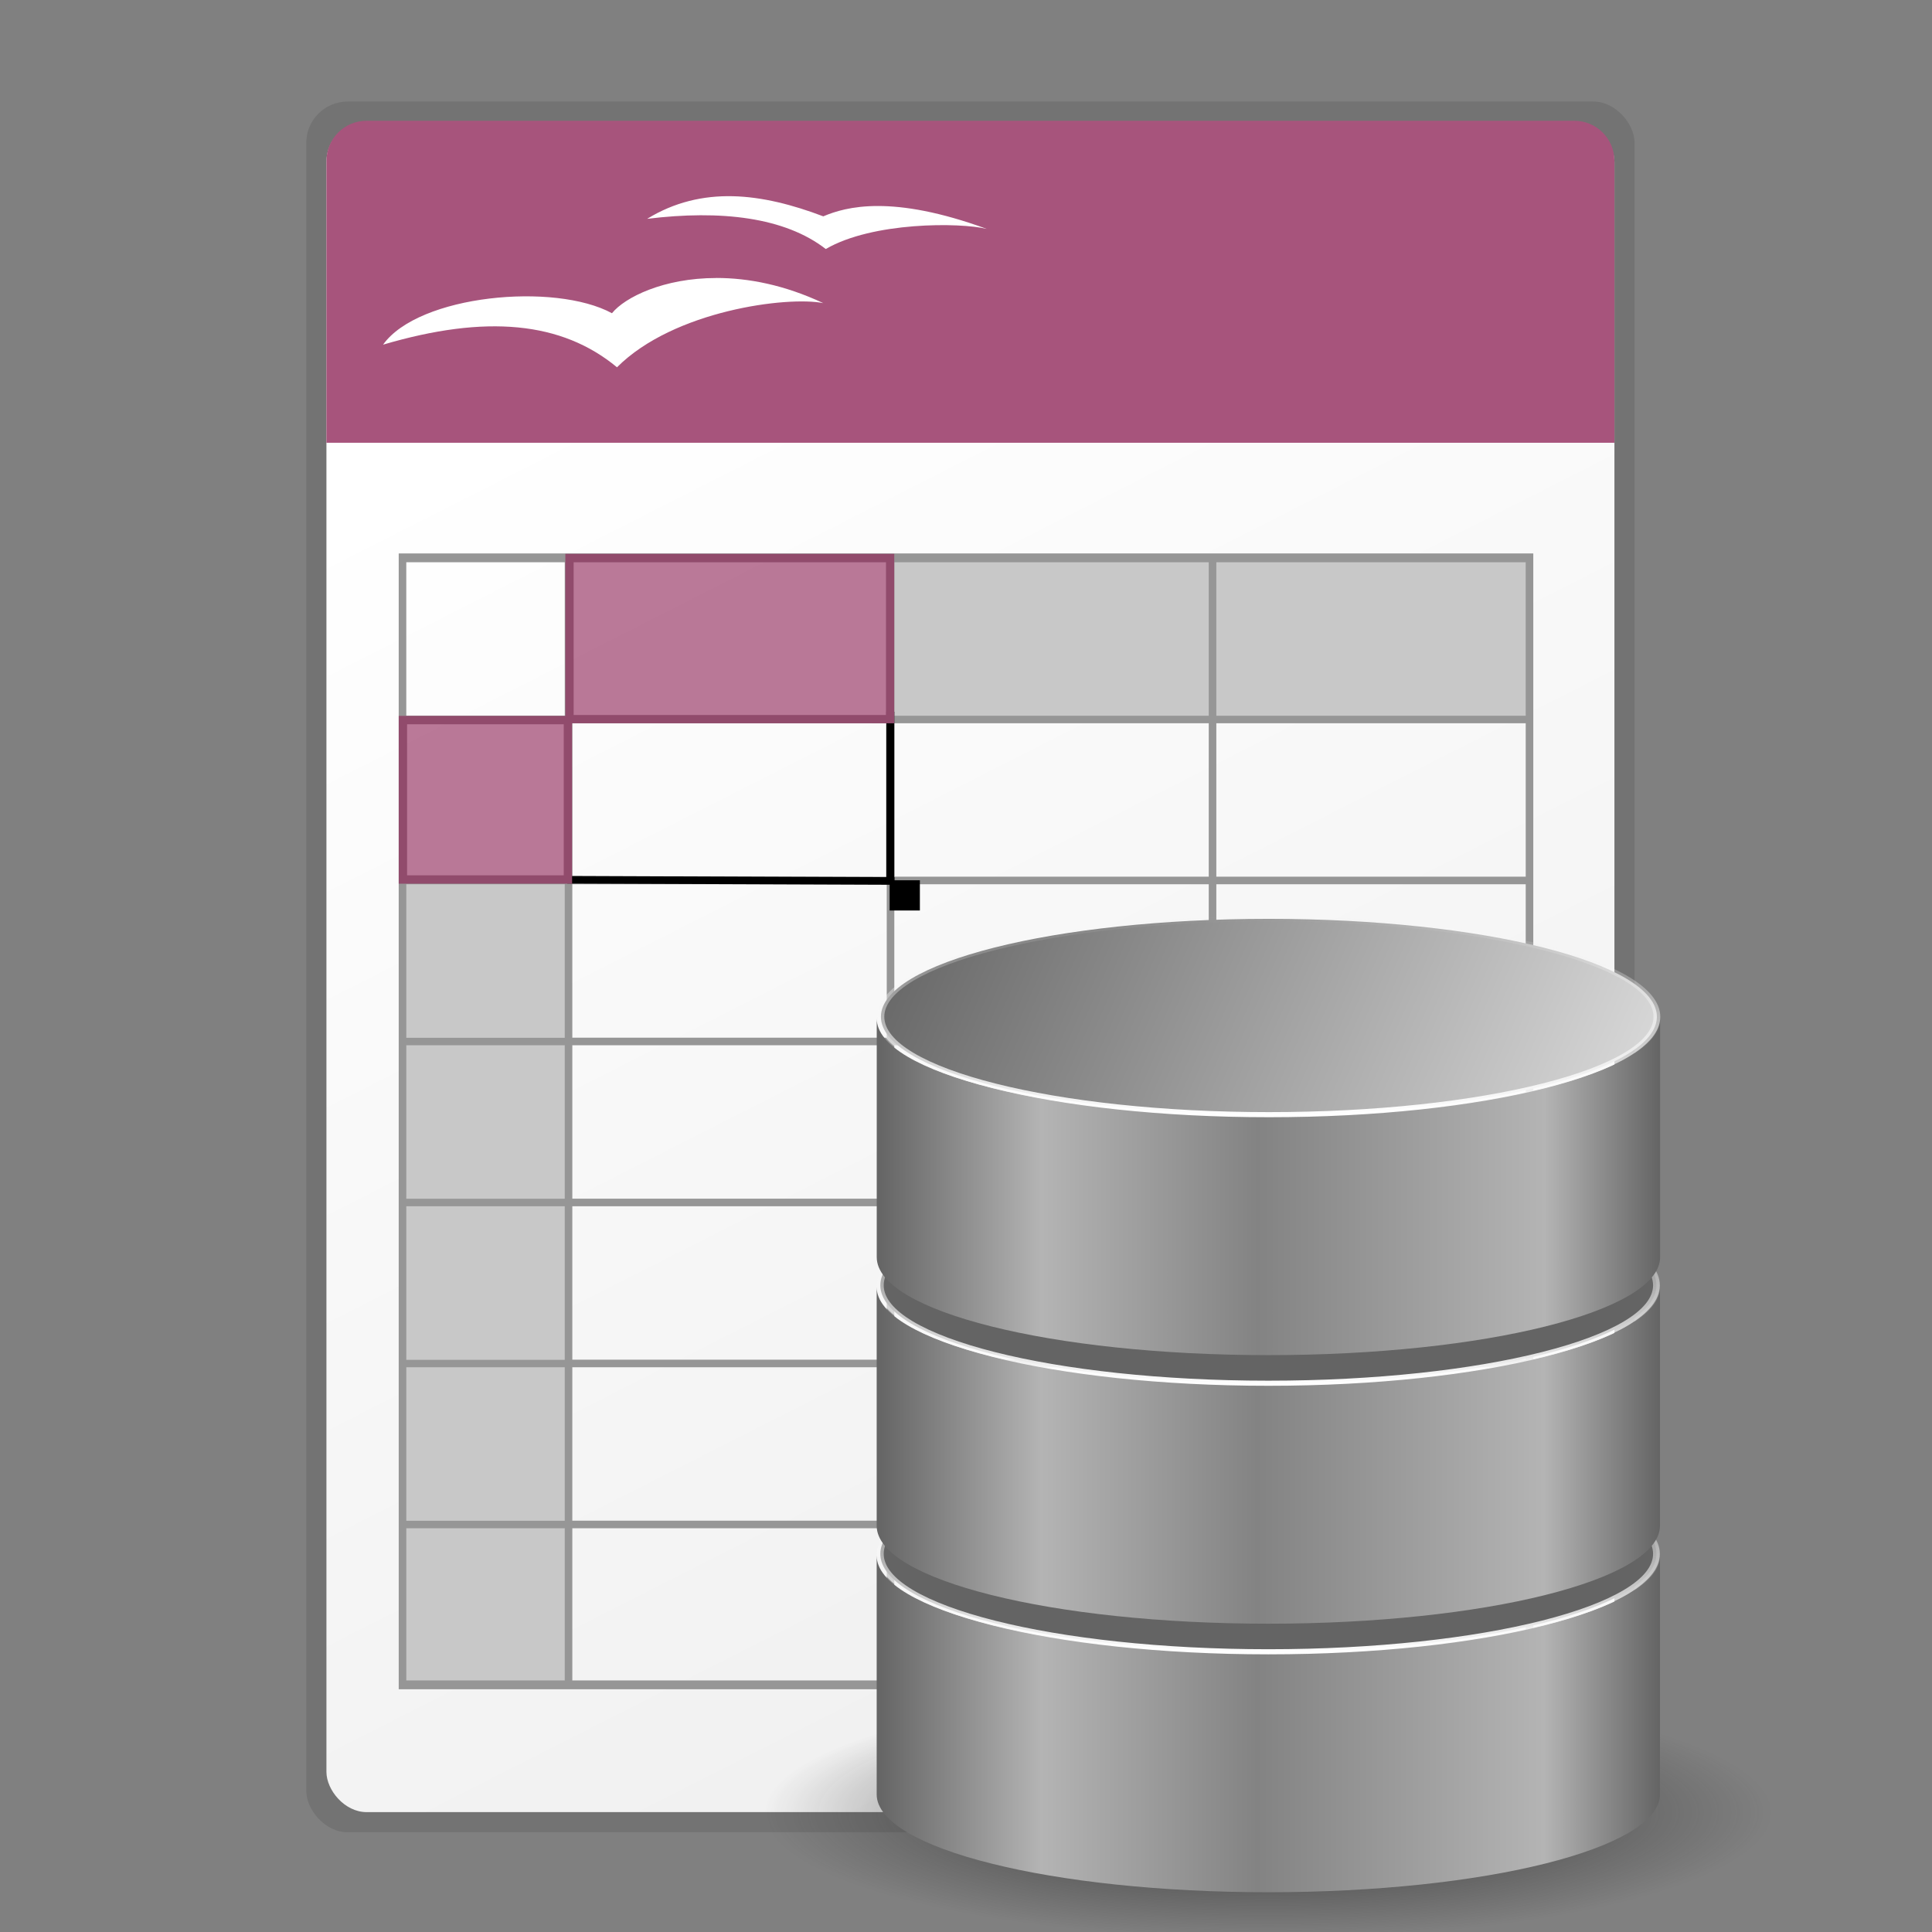 <?xml version="1.0" encoding="UTF-8" standalone="no"?>
<!-- Created with Inkscape (http://www.inkscape.org/) -->

<svg
   xmlns:dc="http://purl.org/dc/elements/1.1/"
   xmlns:cc="http://creativecommons.org/ns#"
   xmlns:rdf="http://www.w3.org/1999/02/22-rdf-syntax-ns#"
   xmlns:svg="http://www.w3.org/2000/svg"
   xmlns="http://www.w3.org/2000/svg"
   xmlns:xlink="http://www.w3.org/1999/xlink"
   xmlns:sodipodi="http://sodipodi.sourceforge.net/DTD/sodipodi-0.dtd"
   xmlns:inkscape="http://www.inkscape.org/namespaces/inkscape"
   width="48"
   height="48"
   id="svg2"
   version="1.1"
   inkscape:version="0.47pre4 r22446"
   sodipodi:docname="application-vnd.oasis.opendocument.database.svg"
   inkscape:export-filename="/home/andrea/Documenti/MeliaeSVG/48/mimetypes/png/calc.png"
   inkscape:export-xdpi="240"
   inkscape:export-ydpi="240">
  <rect width="100%" height="100%" fill="#808080" stroke="none"/>
  <defs
     id="defs4">
    <linearGradient
       id="linearGradient4280">
      <stop
         id="stop4282"
         offset="0"
         style="stop-color:#21dce9;stop-opacity:1;" />
      <stop
         id="stop4284"
         offset="1"
         style="stop-color:#498bf1;stop-opacity:1;" />
    </linearGradient>
    <linearGradient
       id="linearGradient4244">
      <stop
         style="stop-color:#dcdcdc;stop-opacity:1;"
         offset="0"
         id="stop4246" />
      <stop
         style="stop-color:#b4b4b4;stop-opacity:1;"
         offset="1"
         id="stop4248" />
    </linearGradient>
    <linearGradient
       id="linearGradient4203">
      <stop
         style="stop-color:#f0f0f0;stop-opacity:1;"
         offset="0"
         id="stop4205" />
      <stop
         style="stop-color:#ffffff;stop-opacity:1;"
         offset="1"
         id="stop4207" />
    </linearGradient>
    <inkscape:perspective
       sodipodi:type="inkscape:persp3d"
       inkscape:vp_x="0 : 526.18109 : 1"
       inkscape:vp_y="0 : 1000 : 0"
       inkscape:vp_z="744.09448 : 526.18109 : 1"
       inkscape:persp3d-origin="372.04724 : 350.78739 : 1"
       id="perspective10" />
    <linearGradient
       inkscape:collect="always"
       xlink:href="#linearGradient4203"
       id="linearGradient4209"
       x1="31.687"
       y1="1045.266"
       x2="15.481"
       y2="1013.34"
       gradientUnits="userSpaceOnUse"
       gradientTransform="translate(0.11,0.022)" />
    <inkscape:perspective
       sodipodi:type="inkscape:persp3d"
       inkscape:vp_x="0 : 0.5 : 1"
       inkscape:vp_y="0 : 1000 : 0"
       inkscape:vp_z="1 : 0.5 : 1"
       inkscape:persp3d-origin="0.5 : 0.33333333 : 1"
       id="perspective2824" />
    <inkscape:perspective
       id="perspective10-1"
       inkscape:persp3d-origin="372.04724 : 350.78739 : 1"
       inkscape:vp_z="744.09448 : 526.18109 : 1"
       inkscape:vp_y="0 : 1000 : 0"
       inkscape:vp_x="0 : 526.18109 : 1"
       sodipodi:type="inkscape:persp3d" />
    <inkscape:perspective
       sodipodi:type="inkscape:persp3d"
       inkscape:vp_x="0 : 0.5 : 1"
       inkscape:vp_y="0 : 1000 : 0"
       inkscape:vp_z="1 : 0.5 : 1"
       inkscape:persp3d-origin="0.5 : 0.33333333 : 1"
       id="perspective2824-3" />
    <inkscape:perspective
       id="perspective10-3"
       inkscape:persp3d-origin="372.04724 : 350.78739 : 1"
       inkscape:vp_z="744.09448 : 526.18109 : 1"
       inkscape:vp_y="0 : 1000 : 0"
       inkscape:vp_x="0 : 526.18109 : 1"
       sodipodi:type="inkscape:persp3d" />
    <radialGradient
       gradientUnits="userSpaceOnUse"
       gradientTransform="matrix(1,0,0,0.904,0,99.532)"
       r="15.198"
       fy="1030.758"
       fx="21.948"
       cy="1030.758"
       cx="21.948"
       id="radialGradient4021"
       xlink:href="#linearGradient3864"
       inkscape:collect="always" />
    <linearGradient
       gradientUnits="userSpaceOnUse"
       y2="44.199"
       x2="19.463"
       y1="16.048"
       x1="19.463"
       id="linearGradient4019"
       xlink:href="#linearGradient4013"
       inkscape:collect="always" />
    <linearGradient
       gradientUnits="userSpaceOnUse"
       y2="44.25"
       x2="29.155"
       y1="16.062"
       x1="29.155"
       id="linearGradient4009"
       xlink:href="#linearGradient4003"
       inkscape:collect="always" />
    <radialGradient
       gradientUnits="userSpaceOnUse"
       gradientTransform="matrix(1,0,0,0.039,0,1033.569)"
       r="14.57"
       fy="31.868"
       fx="24.977"
       cy="31.868"
       cx="24.977"
       id="radialGradient3971"
       xlink:href="#linearGradient3965"
       inkscape:collect="always" />
    <linearGradient
       gradientTransform="translate(-3.2250677e-7,-2.0000001e-6)"
       y2="1031.64"
       x2="12.627"
       y1="1029.452"
       x1="11.396"
       gradientUnits="userSpaceOnUse"
       id="linearGradient3960"
       xlink:href="#linearGradient3884"
       inkscape:collect="always" />
    <radialGradient
       gradientUnits="userSpaceOnUse"
       gradientTransform="matrix(1,0,0,0.083,0,41.562)"
       r="18.125"
       fy="45.312"
       fx="25.188"
       cy="45.312"
       cx="25.188"
       id="radialGradient3956"
       xlink:href="#linearGradient3950"
       inkscape:collect="always" />
    <linearGradient
       gradientTransform="translate(0,-4.2e-5)"
       y2="1031.39"
       x2="36.314"
       y1="1029.015"
       x1="37.896"
       gradientUnits="userSpaceOnUse"
       id="linearGradient3934"
       xlink:href="#linearGradient3884"
       inkscape:collect="always" />
    <linearGradient
       gradientTransform="matrix(-1,0,0,1,50,0)"
       y2="1023.89"
       x2="30.689"
       y1="1023.89"
       x1="33.021"
       gradientUnits="userSpaceOnUse"
       id="linearGradient3930"
       xlink:href="#linearGradient3884"
       inkscape:collect="always" />
    <linearGradient
       y2="1023.89"
       x2="30.689"
       y1="1023.89"
       x1="33.021"
       gradientUnits="userSpaceOnUse"
       id="linearGradient3922"
       xlink:href="#linearGradient3884"
       inkscape:collect="always" />
    <linearGradient
       y2="1042.265"
       x2="39.439"
       y1="1042.265"
       x1="42.146"
       gradientUnits="userSpaceOnUse"
       id="linearGradient3898"
       xlink:href="#linearGradient3884"
       inkscape:collect="always" />
    <linearGradient
       y2="1042.515"
       x2="10.826"
       y1="1042.515"
       x1="7.75"
       gradientUnits="userSpaceOnUse"
       id="linearGradient3894"
       xlink:href="#linearGradient3884"
       inkscape:collect="always" />
    <linearGradient
       gradientUnits="userSpaceOnUse"
       y2="1047.876"
       x2="24.948"
       y1="1050.39"
       x1="24.948"
       id="linearGradient3890"
       xlink:href="#linearGradient3884"
       inkscape:collect="always" />
    <radialGradient
       gradientUnits="userSpaceOnUse"
       gradientTransform="matrix(0.716,0,0,0.443,7.08,580.655)"
       r="15.198"
       fy="1061.282"
       fx="24.948"
       cy="1061.282"
       cx="24.948"
       id="radialGradient3880"
       xlink:href="#linearGradient3874"
       inkscape:collect="always" />
    <linearGradient
       y2="21.149"
       x2="24.97"
       y1="22.656"
       x1="24.97"
       gradientUnits="userSpaceOnUse"
       id="linearGradient3851"
       xlink:href="#linearGradient3788"
       inkscape:collect="always" />
    <linearGradient
       y2="21.903"
       x2="33.094"
       y1="21.903"
       x1="16.812"
       gradientUnits="userSpaceOnUse"
       id="linearGradient3849"
       xlink:href="#linearGradient3816"
       inkscape:collect="always" />
    <linearGradient
       y2="21.903"
       x2="33.094"
       y1="21.903"
       x1="16.812"
       gradientUnits="userSpaceOnUse"
       id="linearGradient3828"
       xlink:href="#linearGradient3816"
       inkscape:collect="always" />
    <linearGradient
       gradientUnits="userSpaceOnUse"
       y2="21.149"
       x2="24.97"
       y1="22.656"
       x1="24.97"
       id="linearGradient3794"
       xlink:href="#linearGradient3788"
       inkscape:collect="always" />
    <linearGradient
       gradientUnits="userSpaceOnUse"
       y2="1008.282"
       x2="35.977"
       y1="1015.06"
       x1="37.329"
       id="linearGradient4038"
       xlink:href="#linearGradient4032"
       inkscape:collect="always" />
    <linearGradient
       gradientTransform="matrix(-0.707,0.707,-0.707,-0.707,782.077,1745.448)"
       y2="1046.245"
       x2="3.734"
       y1="1041.956"
       x1="9.344"
       gradientUnits="userSpaceOnUse"
       id="linearGradient4007"
       xlink:href="#linearGradient3904"
       inkscape:collect="always" />
    <linearGradient
       y2="1049.582"
       x2="22.226"
       y1="1049.582"
       x1="18.326"
       gradientTransform="matrix(-0.938,0,0,0.938,52.177,28.854)"
       gradientUnits="userSpaceOnUse"
       id="linearGradient4002"
       xlink:href="#linearGradient3689"
       inkscape:collect="always" />
    <linearGradient
       y2="1009.534"
       x2="19.875"
       y1="1009.534"
       x1="18.719"
       gradientTransform="matrix(0.938,0,0,0.938,14.088,63.042)"
       gradientUnits="userSpaceOnUse"
       id="linearGradient4000"
       xlink:href="#linearGradient3745"
       inkscape:collect="always" />
    <linearGradient
       y2="1009.534"
       x2="19.875"
       y1="1009.534"
       x1="18.719"
       gradientTransform="matrix(-0.938,0,0,0.938,52.177,63.042)"
       gradientUnits="userSpaceOnUse"
       id="linearGradient3998"
       xlink:href="#linearGradient3745"
       inkscape:collect="always" />
    <linearGradient
       y2="1008.218"
       x2="22.129"
       y1="1008.218"
       x1="18.424"
       gradientTransform="matrix(-0.938,0,0,0.938,52.177,63.042)"
       gradientUnits="userSpaceOnUse"
       id="linearGradient3996"
       xlink:href="#linearGradient3719"
       inkscape:collect="always" />
    <linearGradient
       y2="1049.582"
       x2="22.226"
       y1="1049.582"
       x1="18.326"
       gradientTransform="matrix(-0.938,0,0,0.938,52.177,62.623)"
       gradientUnits="userSpaceOnUse"
       id="linearGradient3994"
       xlink:href="#linearGradient3689"
       inkscape:collect="always" />
    <linearGradient
       y2="1024.745"
       x2="22.509"
       y1="1024.745"
       x1="18.044"
       gradientTransform="matrix(-0.938,0,0,0.938,52.177,63.042)"
       gradientUnits="userSpaceOnUse"
       id="linearGradient3992"
       xlink:href="#linearGradient3657"
       inkscape:collect="always" />
    <linearGradient
       y2="1018.763"
       x2="22.151"
       y1="1018.763"
       x1="18.275"
       gradientTransform="matrix(-0.938,0,0,0.938,52.177,63.042)"
       gradientUnits="userSpaceOnUse"
       id="linearGradient3990"
       xlink:href="#linearGradient3643"
       inkscape:collect="always" />
    <linearGradient
       y2="1032.601"
       x2="22.509"
       y1="1032.601"
       x1="18.044"
       gradientTransform="matrix(-0.938,0,0,0.938,52.177,63.042)"
       gradientUnits="userSpaceOnUse"
       id="linearGradient3988"
       xlink:href="#linearGradient3597"
       inkscape:collect="always" />
    <linearGradient
       gradientTransform="matrix(0.938,0,0,0.938,1.251,63.417)"
       y2="1032.601"
       x2="22.509"
       y1="1032.601"
       x1="18.044"
       gradientUnits="userSpaceOnUse"
       id="linearGradient2950"
       xlink:href="#linearGradient3597"
       inkscape:collect="always" />
    <linearGradient
       gradientTransform="matrix(0.938,0,0,0.938,1.251,63.417)"
       y2="1018.763"
       x2="22.151"
       y1="1018.763"
       x1="18.275"
       gradientUnits="userSpaceOnUse"
       id="linearGradient2946"
       xlink:href="#linearGradient3643"
       inkscape:collect="always" />
    <linearGradient
       gradientTransform="matrix(0.938,0,0,0.938,1.251,63.417)"
       y2="1024.745"
       x2="22.509"
       y1="1024.745"
       x1="18.044"
       gradientUnits="userSpaceOnUse"
       id="linearGradient2942"
       xlink:href="#linearGradient3657"
       inkscape:collect="always" />
    <linearGradient
       y2="1049.582"
       x2="22.226"
       y1="1049.582"
       x1="18.326"
       gradientTransform="matrix(0.938,0,0,0.938,1.251,62.998)"
       gradientUnits="userSpaceOnUse"
       id="linearGradient2938"
       xlink:href="#linearGradient3689"
       inkscape:collect="always" />
    <linearGradient
       gradientTransform="matrix(0.938,0,0,0.938,1.251,63.417)"
       y2="1008.218"
       x2="22.129"
       y1="1008.218"
       x1="18.424"
       gradientUnits="userSpaceOnUse"
       id="linearGradient2935"
       xlink:href="#linearGradient3719"
       inkscape:collect="always" />
    <linearGradient
       gradientTransform="matrix(0.938,0,0,0.938,1.251,63.417)"
       y2="1009.534"
       x2="19.875"
       y1="1009.534"
       x1="18.719"
       gradientUnits="userSpaceOnUse"
       id="linearGradient2932"
       xlink:href="#linearGradient3745"
       inkscape:collect="always" />
    <linearGradient
       y2="1009.534"
       x2="19.875"
       y1="1009.534"
       x1="18.719"
       gradientTransform="matrix(-0.938,0,0,0.938,39.34,63.417)"
       gradientUnits="userSpaceOnUse"
       id="linearGradient2929"
       xlink:href="#linearGradient3745"
       inkscape:collect="always" />
    <linearGradient
       y2="1049.582"
       x2="22.226"
       y1="1049.582"
       x1="18.326"
       gradientTransform="matrix(0.938,0,0,0.938,1.251,29.229)"
       gradientUnits="userSpaceOnUse"
       id="linearGradient2924"
       xlink:href="#linearGradient3689"
       inkscape:collect="always" />
    <linearGradient
       y2="1049.582"
       x2="22.226"
       y1="1049.582"
       x1="18.326"
       gradientTransform="translate(0,-36.436)"
       gradientUnits="userSpaceOnUse"
       id="linearGradient3929"
       xlink:href="#linearGradient3689"
       inkscape:collect="always" />
    <linearGradient
       y2="1009.534"
       x2="19.875"
       y1="1009.534"
       x1="18.719"
       gradientTransform="matrix(-1,0,0,1,40.594,0)"
       gradientUnits="userSpaceOnUse"
       id="linearGradient3927"
       xlink:href="#linearGradient3745"
       inkscape:collect="always" />
    <linearGradient
       y2="1009.534"
       x2="19.875"
       y1="1009.534"
       x1="18.719"
       gradientUnits="userSpaceOnUse"
       id="linearGradient3925"
       xlink:href="#linearGradient3745"
       inkscape:collect="always" />
    <linearGradient
       y2="1008.218"
       x2="22.129"
       y1="1008.218"
       x1="18.424"
       gradientUnits="userSpaceOnUse"
       id="linearGradient3923"
       xlink:href="#linearGradient3719"
       inkscape:collect="always" />
    <linearGradient
       y2="1049.582"
       x2="22.226"
       y1="1049.582"
       x1="18.326"
       gradientTransform="translate(0,-0.446)"
       gradientUnits="userSpaceOnUse"
       id="linearGradient3921"
       xlink:href="#linearGradient3689"
       inkscape:collect="always" />
    <linearGradient
       y2="1024.745"
       x2="22.509"
       y1="1024.745"
       x1="18.044"
       gradientUnits="userSpaceOnUse"
       id="linearGradient3919"
       xlink:href="#linearGradient3657"
       inkscape:collect="always" />
    <linearGradient
       y2="1018.763"
       x2="22.151"
       y1="1018.763"
       x1="18.275"
       gradientUnits="userSpaceOnUse"
       id="linearGradient3917"
       xlink:href="#linearGradient3643"
       inkscape:collect="always" />
    <linearGradient
       y2="1032.601"
       x2="22.509"
       y1="1032.601"
       x1="18.044"
       gradientUnits="userSpaceOnUse"
       id="linearGradient3915"
       xlink:href="#linearGradient3597"
       inkscape:collect="always" />
    <linearGradient
       y2="1032.601"
       x2="22.509"
       y1="1032.601"
       x1="18.044"
       gradientUnits="userSpaceOnUse"
       id="linearGradient3881"
       xlink:href="#linearGradient3597"
       inkscape:collect="always" />
    <linearGradient
       y2="1018.763"
       x2="22.151"
       y1="1018.763"
       x1="18.275"
       gradientUnits="userSpaceOnUse"
       id="linearGradient3877"
       xlink:href="#linearGradient3643"
       inkscape:collect="always" />
    <linearGradient
       y2="1024.745"
       x2="22.509"
       y1="1024.745"
       x1="18.044"
       gradientUnits="userSpaceOnUse"
       id="linearGradient3873"
       xlink:href="#linearGradient3657"
       inkscape:collect="always" />
    <linearGradient
       y2="1049.582"
       x2="22.226"
       y1="1049.582"
       x1="18.326"
       gradientTransform="translate(0,-0.446)"
       gradientUnits="userSpaceOnUse"
       id="linearGradient3869"
       xlink:href="#linearGradient3689"
       inkscape:collect="always" />
    <linearGradient
       y2="1049.582"
       x2="22.226"
       y1="1049.582"
       x1="18.326"
       gradientTransform="translate(0,-36.436)"
       gradientUnits="userSpaceOnUse"
       id="linearGradient3866"
       xlink:href="#linearGradient3689"
       inkscape:collect="always" />
    <linearGradient
       y2="1008.218"
       x2="22.129"
       y1="1008.218"
       x1="18.424"
       gradientUnits="userSpaceOnUse"
       id="linearGradient3863"
       xlink:href="#linearGradient3719"
       inkscape:collect="always" />
    <linearGradient
       y2="1009.534"
       x2="19.875"
       y1="1009.534"
       x1="18.719"
       gradientUnits="userSpaceOnUse"
       id="linearGradient3860"
       xlink:href="#linearGradient3745"
       inkscape:collect="always" />
    <linearGradient
       y2="1009.534"
       x2="19.875"
       y1="1009.534"
       x1="18.719"
       gradientTransform="matrix(-1,0,0,1,40.594,0)"
       gradientUnits="userSpaceOnUse"
       id="linearGradient3857"
       xlink:href="#linearGradient3745"
       inkscape:collect="always" />
    <linearGradient
       y2="1009.534"
       x2="19.875"
       y1="1009.534"
       x1="18.719"
       gradientTransform="matrix(-1,0,0,1,40.594,0)"
       gradientUnits="userSpaceOnUse"
       id="linearGradient3852"
       xlink:href="#linearGradient3745"
       inkscape:collect="always" />
    <linearGradient
       y2="1009.534"
       x2="19.875"
       y1="1009.534"
       x1="18.719"
       gradientUnits="userSpaceOnUse"
       id="linearGradient3850"
       xlink:href="#linearGradient3745"
       inkscape:collect="always" />
    <linearGradient
       y2="1008.218"
       x2="22.129"
       y1="1008.218"
       x1="18.424"
       gradientUnits="userSpaceOnUse"
       id="linearGradient3848"
       xlink:href="#linearGradient3719"
       inkscape:collect="always" />
    <linearGradient
       y2="1049.582"
       x2="22.226"
       y1="1049.582"
       x1="18.326"
       gradientTransform="translate(0,-36.436)"
       gradientUnits="userSpaceOnUse"
       id="linearGradient3846"
       xlink:href="#linearGradient3689"
       inkscape:collect="always" />
    <linearGradient
       y2="1049.582"
       x2="22.226"
       y1="1049.582"
       x1="18.326"
       gradientTransform="translate(0,-0.446)"
       gradientUnits="userSpaceOnUse"
       id="linearGradient3844"
       xlink:href="#linearGradient3689"
       inkscape:collect="always" />
    <linearGradient
       y2="1024.745"
       x2="22.509"
       y1="1024.745"
       x1="18.044"
       gradientUnits="userSpaceOnUse"
       id="linearGradient3842"
       xlink:href="#linearGradient3657"
       inkscape:collect="always" />
    <linearGradient
       y2="1018.763"
       x2="22.151"
       y1="1018.763"
       x1="18.275"
       gradientUnits="userSpaceOnUse"
       id="linearGradient3840"
       xlink:href="#linearGradient3643"
       inkscape:collect="always" />
    <linearGradient
       y2="1032.601"
       x2="22.509"
       y1="1032.601"
       x1="18.044"
       gradientUnits="userSpaceOnUse"
       id="linearGradient3838"
       xlink:href="#linearGradient3597"
       inkscape:collect="always" />
    <linearGradient
       y2="1032.601"
       x2="22.509"
       y1="1032.601"
       x1="18.044"
       gradientTransform="translate(18.75,-1004.862)"
       gradientUnits="userSpaceOnUse"
       id="linearGradient3812"
       xlink:href="#linearGradient3597"
       inkscape:collect="always" />
    <linearGradient
       y2="1009.534"
       x2="19.875"
       y1="1009.534"
       x1="18.719"
       gradientTransform="matrix(-1,0,0,1,59.344,-0.5)"
       gradientUnits="userSpaceOnUse"
       id="linearGradient3809"
       xlink:href="#linearGradient3745"
       inkscape:collect="always" />
    <linearGradient
       gradientTransform="translate(18.75,-0.5)"
       y2="1009.534"
       x2="19.875"
       y1="1009.534"
       x1="18.719"
       gradientUnits="userSpaceOnUse"
       id="linearGradient3807"
       xlink:href="#linearGradient3745"
       inkscape:collect="always" />
    <linearGradient
       gradientTransform="translate(18.75,-0.5)"
       y2="1008.218"
       x2="22.129"
       y1="1008.218"
       x1="18.424"
       gradientUnits="userSpaceOnUse"
       id="linearGradient3805"
       xlink:href="#linearGradient3719"
       inkscape:collect="always" />
    <linearGradient
       y2="1049.582"
       x2="22.226"
       y1="1049.582"
       x1="18.326"
       gradientTransform="translate(18.75,-36.936)"
       gradientUnits="userSpaceOnUse"
       id="linearGradient3803"
       xlink:href="#linearGradient3689"
       inkscape:collect="always" />
    <linearGradient
       y2="1049.582"
       x2="22.226"
       y1="1049.582"
       x1="18.326"
       gradientTransform="translate(18.75,-0.946)"
       gradientUnits="userSpaceOnUse"
       id="linearGradient3801"
       xlink:href="#linearGradient3689"
       inkscape:collect="always" />
    <linearGradient
       gradientTransform="translate(18.75,-0.5)"
       y2="1024.745"
       x2="22.509"
       y1="1024.745"
       x1="18.044"
       gradientUnits="userSpaceOnUse"
       id="linearGradient3799"
       xlink:href="#linearGradient3657"
       inkscape:collect="always" />
    <linearGradient
       gradientTransform="translate(18.75,-0.5)"
       y2="1018.763"
       x2="22.151"
       y1="1018.763"
       x1="18.275"
       gradientUnits="userSpaceOnUse"
       id="linearGradient3797"
       xlink:href="#linearGradient3643"
       inkscape:collect="always" />
    <linearGradient
       gradientTransform="translate(18.75,-1004.862)"
       y2="1032.601"
       x2="22.509"
       y1="1032.601"
       x1="18.044"
       gradientUnits="userSpaceOnUse"
       id="linearGradient3795"
       xlink:href="#linearGradient3597"
       inkscape:collect="always" />
    <linearGradient
       gradientTransform="matrix(-1,0,0,1,40.594,0)"
       y2="1009.534"
       x2="19.875"
       y1="1009.534"
       x1="18.719"
       gradientUnits="userSpaceOnUse"
       id="linearGradient3755"
       xlink:href="#linearGradient3745"
       inkscape:collect="always" />
    <linearGradient
       gradientUnits="userSpaceOnUse"
       y2="1009.534"
       x2="19.875"
       y1="1009.534"
       x1="18.719"
       id="linearGradient3751"
       xlink:href="#linearGradient3745"
       inkscape:collect="always" />
    <linearGradient
       gradientUnits="userSpaceOnUse"
       y2="1008.218"
       x2="22.129"
       y1="1008.218"
       x1="18.424"
       id="linearGradient3725"
       xlink:href="#linearGradient3719"
       inkscape:collect="always" />
    <linearGradient
       y2="1049.582"
       x2="22.226"
       y1="1049.582"
       x1="18.326"
       gradientTransform="translate(0,-36.436)"
       gradientUnits="userSpaceOnUse"
       id="linearGradient3707"
       xlink:href="#linearGradient3689"
       inkscape:collect="always" />
    <linearGradient
       gradientTransform="translate(0,-0.446)"
       gradientUnits="userSpaceOnUse"
       y2="1049.582"
       x2="22.226"
       y1="1049.582"
       x1="18.326"
       id="linearGradient3687"
       xlink:href="#linearGradient3689"
       inkscape:collect="always" />
    <linearGradient
       gradientUnits="userSpaceOnUse"
       y2="1024.745"
       x2="22.509"
       y1="1024.745"
       x1="18.044"
       id="linearGradient3663"
       xlink:href="#linearGradient3657"
       inkscape:collect="always" />
    <linearGradient
       gradientUnits="userSpaceOnUse"
       y2="1018.763"
       x2="22.151"
       y1="1018.763"
       x1="18.275"
       id="linearGradient3639"
       xlink:href="#linearGradient3643"
       inkscape:collect="always" />
    <linearGradient
       gradientUnits="userSpaceOnUse"
       y2="1032.601"
       x2="22.509"
       y1="1032.601"
       x1="18.044"
       id="linearGradient3603"
       xlink:href="#linearGradient3597"
       inkscape:collect="always" />
    <inkscape:perspective
       sodipodi:type="inkscape:persp3d"
       inkscape:vp_x="0 : 0.5 : 1"
       inkscape:vp_y="0 : 1000 : 0"
       inkscape:vp_z="1 : 0.5 : 1"
       inkscape:persp3d-origin="0.5 : 0.33333333 : 1"
       id="perspective2953" />
    <inkscape:perspective
       id="perspective10-10"
       inkscape:persp3d-origin="372.04724 : 350.78739 : 1"
       inkscape:vp_z="744.09448 : 526.18109 : 1"
       inkscape:vp_y="0 : 1000 : 0"
       inkscape:vp_x="0 : 526.18109 : 1"
       sodipodi:type="inkscape:persp3d" />
    <linearGradient
       id="linearGradient3589">
      <stop
         id="stop3591"
         offset="0"
         style="stop-color:#000000;stop-opacity:1;" />
      <stop
         id="stop3593"
         offset="1"
         style="stop-color:#000000;stop-opacity:0;" />
    </linearGradient>
    <linearGradient
       id="linearGradient3597">
      <stop
         id="stop3599"
         offset="0"
         style="stop-color:#787878;stop-opacity:1;" />
      <stop
         style="stop-color:#969696;stop-opacity:1;"
         offset="0.107"
         id="stop3611" />
      <stop
         style="stop-color:#f0f0f0;stop-opacity:1;"
         offset="0.245"
         id="stop3609" />
      <stop
         style="stop-color:#969696;stop-opacity:1;"
         offset="0.52"
         id="stop3607" />
      <stop
         style="stop-color:#dcdcdc;stop-opacity:1;"
         offset="0.72"
         id="stop3605" />
      <stop
         id="stop3613"
         offset="0.875"
         style="stop-color:#969696;stop-opacity:1;" />
      <stop
         id="stop3601"
         offset="1"
         style="stop-color:#787878;stop-opacity:1;" />
    </linearGradient>
    <linearGradient
       id="linearGradient3619">
      <stop
         id="stop3621"
         offset="0"
         style="stop-color:#ffffff;stop-opacity:0;" />
      <stop
         style="stop-color:#ffffff;stop-opacity:0.588;"
         offset="0.241"
         id="stop3641" />
      <stop
         style="stop-color:#ffffff;stop-opacity:0;"
         offset="0.482"
         id="stop3629" />
      <stop
         style="stop-color:#ffffff;stop-opacity:0.196;"
         offset="0.669"
         id="stop3627" />
      <stop
         id="stop3623"
         offset="1"
         style="stop-color:#ffffff;stop-opacity:0;" />
    </linearGradient>
    <linearGradient
       id="linearGradient3643">
      <stop
         style="stop-color:#ffffff;stop-opacity:0;"
         offset="0"
         id="stop3645" />
      <stop
         id="stop3647"
         offset="0.233"
         style="stop-color:#ffffff;stop-opacity:0.588;" />
      <stop
         id="stop3649"
         offset="0.482"
         style="stop-color:#ffffff;stop-opacity:0;" />
      <stop
         id="stop3651"
         offset="0.783"
         style="stop-color:#ffffff;stop-opacity:0.196;" />
      <stop
         style="stop-color:#ffffff;stop-opacity:0;"
         offset="1"
         id="stop3653" />
    </linearGradient>
    <linearGradient
       id="linearGradient3657">
      <stop
         id="stop3659"
         offset="0"
         style="stop-color:#c19d0a;stop-opacity:1" />
      <stop
         style="stop-color:#f1d320;stop-opacity:1"
         offset="0.125"
         id="stop3669" />
      <stop
         style="stop-color:#fff863;stop-opacity:1"
         offset="0.25"
         id="stop3667" />
      <stop
         style="stop-color:#efc53d;stop-opacity:1"
         offset="0.517"
         id="stop3665" />
      <stop
         id="stop3671"
         offset="0.722"
         style="stop-color:#feef8b;stop-opacity:1" />
      <stop
         id="stop3661"
         offset="1"
         style="stop-color:#a8842a;stop-opacity:1" />
    </linearGradient>
    <linearGradient
       id="linearGradient3689">
      <stop
         style="stop-color:#c19d0a;stop-opacity:1"
         offset="0"
         id="stop3691" />
      <stop
         id="stop3693"
         offset="0.088"
         style="stop-color:#f1d320;stop-opacity:1" />
      <stop
         id="stop3695"
         offset="0.21"
         style="stop-color:#fff863;stop-opacity:1" />
      <stop
         id="stop3697"
         offset="0.526"
         style="stop-color:#efc53d;stop-opacity:1" />
      <stop
         style="stop-color:#feef8b;stop-opacity:1"
         offset="0.75"
         id="stop3699" />
      <stop
         style="stop-color:#a8842a;stop-opacity:1"
         offset="1"
         id="stop3701" />
    </linearGradient>
    <linearGradient
       id="linearGradient3719">
      <stop
         id="stop3721"
         offset="0"
         style="stop-color:#b3981e;stop-opacity:1" />
      <stop
         style="stop-color:#ecd53a;stop-opacity:1"
         offset="0.109"
         id="stop3737" />
      <stop
         style="stop-color:#eae476;stop-opacity:1"
         offset="0.277"
         id="stop3735" />
      <stop
         style="stop-color:#e7c447;stop-opacity:1"
         offset="0.522"
         id="stop3733" />
      <stop
         style="stop-color:#e7dd93;stop-opacity:1"
         offset="0.73"
         id="stop3731" />
      <stop
         style="stop-color:#d9c06c;stop-opacity:1"
         offset="0.828"
         id="stop3729" />
      <stop
         style="stop-color:#e1d085;stop-opacity:1"
         offset="0.911"
         id="stop3727" />
      <stop
         id="stop3723"
         offset="1"
         style="stop-color:#b39646;stop-opacity:1" />
    </linearGradient>
    <linearGradient
       id="linearGradient3745"
       inkscape:collect="always">
      <stop
         id="stop3747"
         offset="0"
         style="stop-color:#b99f21;stop-opacity:1;" />
      <stop
         id="stop3749"
         offset="1"
         style="stop-color:#b99f21;stop-opacity:0;" />
    </linearGradient>
    <linearGradient
       id="linearGradient3904">
      <stop
         id="stop3906"
         offset="0"
         style="stop-color:#5d441c;stop-opacity:1;" />
      <stop
         id="stop3908"
         offset="1"
         style="stop-color:#5d441c;stop-opacity:0;" />
    </linearGradient>
    <linearGradient
       id="linearGradient4026">
      <stop
         style="stop-color:#998058;stop-opacity:1;"
         offset="0"
         id="stop4028" />
      <stop
         style="stop-color:#5d441c;stop-opacity:0;"
         offset="1"
         id="stop4030" />
    </linearGradient>
    <linearGradient
       id="linearGradient4032"
       inkscape:collect="always">
      <stop
         id="stop4034"
         offset="0"
         style="stop-color:#cdb13f;stop-opacity:1;" />
      <stop
         id="stop4036"
         offset="1"
         style="stop-color:#cdb13f;stop-opacity:0;" />
    </linearGradient>
    <linearGradient
       id="linearGradient3734">
      <stop
         id="stop3736"
         offset="0"
         style="stop-color:#000000;stop-opacity:1;" />
      <stop
         id="stop3738"
         offset="1"
         style="stop-color:#000000;stop-opacity:0;" />
    </linearGradient>
    <linearGradient
       id="linearGradient3788">
      <stop
         id="stop3790"
         offset="0"
         style="stop-color:#17404a;stop-opacity:0.784;" />
      <stop
         style="stop-color:#17404a;stop-opacity:0;"
         offset="0.25"
         id="stop3810" />
      <stop
         style="stop-color:#17404a;stop-opacity:0;"
         offset="0.5"
         id="stop3796" />
      <stop
         id="stop3812"
         offset="0.75"
         style="stop-color:#8b9fa4;stop-opacity:0;" />
      <stop
         id="stop3792"
         offset="1"
         style="stop-color:#ffffff;stop-opacity:1;" />
    </linearGradient>
    <linearGradient
       id="linearGradient3816">
      <stop
         id="stop3822"
         offset="0"
         style="stop-color:#17404a;stop-opacity:0.784;" />
      <stop
         style="stop-color:#17404a;stop-opacity:0;"
         offset="0.046"
         id="stop3832" />
      <stop
         style="stop-color:#17404a;stop-opacity:0;"
         offset="0.961"
         id="stop3830" />
      <stop
         style="stop-color:#17404a;stop-opacity:0.784;"
         offset="1"
         id="stop3824" />
    </linearGradient>
    <linearGradient
       id="linearGradient3853">
      <stop
         id="stop3855"
         offset="0"
         style="stop-color:#ffffff;stop-opacity:0.784;" />
      <stop
         id="stop3857"
         offset="1"
         style="stop-color:#646464;stop-opacity:0.784;" />
    </linearGradient>
    <linearGradient
       id="linearGradient3864">
      <stop
         id="stop3866"
         offset="0"
         style="stop-color:#f0f0f0;stop-opacity:0.392;" />
      <stop
         id="stop3868"
         offset="1"
         style="stop-color:#969696;stop-opacity:0.392;" />
    </linearGradient>
    <linearGradient
       id="linearGradient3874">
      <stop
         id="stop3876"
         offset="0"
         style="stop-color:#c8c8c8;stop-opacity:1;" />
      <stop
         id="stop3878"
         offset="1"
         style="stop-color:#0a1415;stop-opacity:1;" />
    </linearGradient>
    <linearGradient
       id="linearGradient3884">
      <stop
         id="stop3886"
         offset="0"
         style="stop-color:#646464;stop-opacity:1;" />
      <stop
         id="stop3888"
         offset="1"
         style="stop-color:#c8c8c8;stop-opacity:0;" />
    </linearGradient>
    <linearGradient
       id="linearGradient3940">
      <stop
         id="stop3942"
         offset="0"
         style="stop-color:#333333;stop-opacity:1;" />
      <stop
         id="stop3944"
         offset="1"
         style="stop-color:#333333;stop-opacity:0;" />
    </linearGradient>
    <linearGradient
       id="linearGradient3950"
       inkscape:collect="always">
      <stop
         id="stop3952"
         offset="0"
         style="stop-color:#0a1415;stop-opacity:1;" />
      <stop
         id="stop3954"
         offset="1"
         style="stop-color:#0a1415;stop-opacity:0;" />
    </linearGradient>
    <linearGradient
       id="linearGradient3965">
      <stop
         id="stop3967"
         offset="0"
         style="stop-color:#ffffff;stop-opacity:1;" />
      <stop
         id="stop3969"
         offset="1"
         style="stop-color:#1a3436;stop-opacity:1" />
    </linearGradient>
    <linearGradient
       id="linearGradient3975">
      <stop
         style="stop-color:#ffffff;stop-opacity:1"
         offset="0"
         id="stop3977" />
      <stop
         style="stop-color:#ffffff;stop-opacity:0"
         offset="1"
         id="stop3979" />
    </linearGradient>
    <linearGradient
       id="linearGradient4003">
      <stop
         id="stop4005"
         offset="0"
         style="stop-color:#ffffff;stop-opacity:0.784;" />
      <stop
         id="stop4007"
         offset="1"
         style="stop-color:#ffffff;stop-opacity:0;" />
    </linearGradient>
    <linearGradient
       id="linearGradient4013">
      <stop
         id="stop4015"
         offset="0"
         style="stop-color:#646464;stop-opacity:0.392;" />
      <stop
         id="stop4017"
         offset="1"
         style="stop-color:#646464;stop-opacity:0;" />
    </linearGradient>
    <linearGradient
       y2="12.407"
       x2="11.526"
       y1="11.042"
       x1="10.158"
       gradientTransform="matrix(0,-1,1,0,24.348,1026.774)"
       gradientUnits="userSpaceOnUse"
       id="linearGradient4143"
       xlink:href="#linearGradient4123"
       inkscape:collect="always" />
    <linearGradient
       y2="12.407"
       x2="11.526"
       y1="11.042"
       x1="10.158"
       gradientTransform="matrix(-1,0,0,-1,46.912,1023.514)"
       gradientUnits="userSpaceOnUse"
       id="linearGradient4139"
       xlink:href="#linearGradient4123"
       inkscape:collect="always" />
    <linearGradient
       gradientTransform="matrix(0,1,-1,0,23.653,1000.95)"
       y2="12.407"
       x2="11.526"
       y1="11.042"
       x1="10.158"
       gradientUnits="userSpaceOnUse"
       id="linearGradient4135"
       xlink:href="#linearGradient4123"
       inkscape:collect="always" />
    <linearGradient
       gradientUnits="userSpaceOnUse"
       y2="12.407"
       x2="11.526"
       y1="11.042"
       x1="10.158"
       id="linearGradient4129"
       xlink:href="#linearGradient4123"
       inkscape:collect="always" />
    <linearGradient
       y2="1014.658"
       x2="24"
       y1="1005.939"
       x1="24"
       gradientUnits="userSpaceOnUse"
       id="linearGradient4115"
       xlink:href="#linearGradient4109"
       inkscape:collect="always" />
    <linearGradient
       gradientUnits="userSpaceOnUse"
       y2="1015.594"
       x2="24"
       y1="1007.212"
       x1="24"
       id="linearGradient4646"
       xlink:href="#linearGradient4640"
       inkscape:collect="always" />
    <linearGradient
       y2="1025.669"
       x2="12.5"
       y1="1020.461"
       x1="12.5"
       gradientUnits="userSpaceOnUse"
       id="linearGradient4546"
       xlink:href="#linearGradient4060-0"
       inkscape:collect="always" />
    <linearGradient
       y2="1048.567"
       x2="35.5"
       y1="1036.594"
       x1="35.5"
       gradientUnits="userSpaceOnUse"
       id="linearGradient4543"
       xlink:href="#linearGradient4194"
       inkscape:collect="always" />
    <linearGradient
       y2="1025.669"
       x2="12.5"
       y1="1020.461"
       x1="12.5"
       gradientTransform="translate(7,0)"
       gradientUnits="userSpaceOnUse"
       id="linearGradient4540"
       xlink:href="#linearGradient4060-0"
       inkscape:collect="always" />
    <linearGradient
       y2="1025.669"
       x2="12.5"
       y1="1020.461"
       x1="12.5"
       gradientTransform="translate(14,0)"
       gradientUnits="userSpaceOnUse"
       id="linearGradient4537"
       xlink:href="#linearGradient4060-0"
       inkscape:collect="always" />
    <linearGradient
       y2="1025.669"
       x2="12.5"
       y1="1020.461"
       x1="12.5"
       gradientTransform="translate(23,0)"
       gradientUnits="userSpaceOnUse"
       id="linearGradient4534"
       xlink:href="#linearGradient4060-0"
       inkscape:collect="always" />
    <linearGradient
       y2="1025.669"
       x2="12.5"
       y1="1020.461"
       x1="12.5"
       gradientTransform="translate(0,7)"
       gradientUnits="userSpaceOnUse"
       id="linearGradient4531"
       xlink:href="#linearGradient4060-0"
       inkscape:collect="always" />
    <linearGradient
       y2="1025.669"
       x2="12.5"
       y1="1020.461"
       x1="12.5"
       gradientTransform="translate(7,7)"
       gradientUnits="userSpaceOnUse"
       id="linearGradient4528"
       xlink:href="#linearGradient4060-0"
       inkscape:collect="always" />
    <linearGradient
       y2="1025.669"
       x2="12.5"
       y1="1020.461"
       x1="12.5"
       gradientTransform="translate(14,7)"
       gradientUnits="userSpaceOnUse"
       id="linearGradient4525"
       xlink:href="#linearGradient4060-0"
       inkscape:collect="always" />
    <linearGradient
       y2="1025.669"
       x2="12.5"
       y1="1020.461"
       x1="12.5"
       gradientTransform="translate(23,7)"
       gradientUnits="userSpaceOnUse"
       id="linearGradient4522"
       xlink:href="#linearGradient4060-0"
       inkscape:collect="always" />
    <linearGradient
       y2="1025.669"
       x2="12.5"
       y1="1020.461"
       x1="12.5"
       gradientTransform="translate(0,12)"
       gradientUnits="userSpaceOnUse"
       id="linearGradient4519"
       xlink:href="#linearGradient4060-0"
       inkscape:collect="always" />
    <linearGradient
       y2="1025.669"
       x2="12.5"
       y1="1020.461"
       x1="12.5"
       gradientTransform="translate(7,12)"
       gradientUnits="userSpaceOnUse"
       id="linearGradient4516"
       xlink:href="#linearGradient4060-0"
       inkscape:collect="always" />
    <linearGradient
       y2="1025.669"
       x2="12.5"
       y1="1020.461"
       x1="12.5"
       gradientTransform="translate(14,12)"
       gradientUnits="userSpaceOnUse"
       id="linearGradient4513"
       xlink:href="#linearGradient4060-0"
       inkscape:collect="always" />
    <linearGradient
       y2="1025.669"
       x2="12.5"
       y1="1020.461"
       x1="12.5"
       gradientTransform="translate(23,12)"
       gradientUnits="userSpaceOnUse"
       id="linearGradient4510"
       xlink:href="#linearGradient4060-0"
       inkscape:collect="always" />
    <linearGradient
       y2="1025.669"
       x2="12.5"
       y1="1020.461"
       x1="12.5"
       gradientTransform="translate(0,17)"
       gradientUnits="userSpaceOnUse"
       id="linearGradient4507"
       xlink:href="#linearGradient4060-0"
       inkscape:collect="always" />
    <linearGradient
       y2="1025.669"
       x2="12.5"
       y1="1020.461"
       x1="12.5"
       gradientTransform="translate(7,17)"
       gradientUnits="userSpaceOnUse"
       id="linearGradient4504"
       xlink:href="#linearGradient4060-0"
       inkscape:collect="always" />
    <linearGradient
       y2="1025.669"
       x2="12.5"
       y1="1020.461"
       x1="12.5"
       gradientTransform="translate(14,17)"
       gradientUnits="userSpaceOnUse"
       id="linearGradient4501"
       xlink:href="#linearGradient4060-0"
       inkscape:collect="always" />
    <linearGradient
       y2="1025.669"
       x2="12.5"
       y1="1020.461"
       x1="12.5"
       gradientTransform="translate(0,22)"
       gradientUnits="userSpaceOnUse"
       id="linearGradient4498"
       xlink:href="#linearGradient4060-0"
       inkscape:collect="always" />
    <linearGradient
       y2="1025.669"
       x2="12.5"
       y1="1020.461"
       x1="12.5"
       gradientTransform="translate(7,22)"
       gradientUnits="userSpaceOnUse"
       id="linearGradient4495"
       xlink:href="#linearGradient4060-0"
       inkscape:collect="always" />
    <linearGradient
       y2="1025.669"
       x2="12.5"
       y1="1020.461"
       x1="12.5"
       gradientTransform="translate(14,22)"
       gradientUnits="userSpaceOnUse"
       id="linearGradient4492"
       xlink:href="#linearGradient4060-0"
       inkscape:collect="always" />
    <linearGradient
       gradientUnits="userSpaceOnUse"
       y2="1028.362"
       x2="44.604"
       y1="1028.362"
       x1="3.964"
       id="linearGradient4078-0"
       xlink:href="#linearGradient4072-9"
       inkscape:collect="always" />
    <inkscape:perspective
       sodipodi:type="inkscape:persp3d"
       inkscape:vp_x="0 : 0.5 : 1"
       inkscape:vp_y="0 : 1000 : 0"
       inkscape:vp_z="1 : 0.5 : 1"
       inkscape:persp3d-origin="0.5 : 0.33333333 : 1"
       id="perspective3058" />
    <inkscape:perspective
       id="perspective10-2"
       inkscape:persp3d-origin="372.04724 : 350.78739 : 1"
       inkscape:vp_z="744.09448 : 526.18109 : 1"
       inkscape:vp_y="0 : 1000 : 0"
       inkscape:vp_x="0 : 526.18109 : 1"
       sodipodi:type="inkscape:persp3d" />
    <linearGradient
       id="linearGradient4060-0">
      <stop
         id="stop4062"
         offset="0"
         style="stop-color:#f0f0f0;stop-opacity:1;" />
      <stop
         style="stop-color:#333333;stop-opacity:1;"
         offset="0.25"
         id="stop4070" />
      <stop
         style="stop-color:#333333;stop-opacity:1;"
         offset="0.773"
         id="stop4068" />
      <stop
         id="stop4064"
         offset="1"
         style="stop-color:#f0f0f0;stop-opacity:1;" />
    </linearGradient>
    <linearGradient
       id="linearGradient4072-9">
      <stop
         id="stop4074"
         offset="0"
         style="stop-color:#c8c8c8;stop-opacity:1;" />
      <stop
         style="stop-color:#f0f0f0;stop-opacity:1;"
         offset="0.13"
         id="stop4082" />
      <stop
         style="stop-color:#f0f0f0;stop-opacity:1;"
         offset="0.856"
         id="stop4080" />
      <stop
         id="stop4076"
         offset="1"
         style="stop-color:#c8c8c8;stop-opacity:1;" />
    </linearGradient>
    <linearGradient
       id="linearGradient4098">
      <stop
         style="stop-color:#f0f0f0;stop-opacity:1;"
         offset="0"
         id="stop4100" />
      <stop
         id="stop4102"
         offset="0.296"
         style="stop-color:#333333;stop-opacity:1;" />
      <stop
         id="stop4104"
         offset="0.773"
         style="stop-color:#333333;stop-opacity:1;" />
      <stop
         style="stop-color:#f0f0f0;stop-opacity:1;"
         offset="1"
         id="stop4106" />
    </linearGradient>
    <linearGradient
       id="linearGradient4184">
      <stop
         style="stop-color:#f0f0f0;stop-opacity:1;"
         offset="0"
         id="stop4186" />
      <stop
         id="stop4188"
         offset="0.25"
         style="stop-color:#333333;stop-opacity:1;" />
      <stop
         id="stop4190"
         offset="0.846"
         style="stop-color:#333333;stop-opacity:1;" />
      <stop
         style="stop-color:#f0f0f0;stop-opacity:1;"
         offset="1"
         id="stop4192" />
    </linearGradient>
    <linearGradient
       id="linearGradient4194">
      <stop
         id="stop4196"
         offset="0"
         style="stop-color:#f0f0f0;stop-opacity:1;" />
      <stop
         style="stop-color:#5785a6;stop-opacity:1;"
         offset="0.25"
         id="stop4198" />
      <stop
         style="stop-color:#5785a6;stop-opacity:1;"
         offset="0.762"
         id="stop4200" />
      <stop
         id="stop4202"
         offset="1"
         style="stop-color:#f0f0f0;stop-opacity:1;" />
    </linearGradient>
    <linearGradient
       id="linearGradient4640">
      <stop
         id="stop4642"
         offset="0"
         style="stop-color:#ffffff;stop-opacity:1;" />
      <stop
         id="stop4644"
         offset="1"
         style="stop-color:#969696;stop-opacity:0.784;" />
    </linearGradient>
    <linearGradient
       id="linearGradient4109">
      <stop
         style="stop-color:#ffffff;stop-opacity:1;"
         offset="0"
         id="stop4111" />
      <stop
         style="stop-color:#ffffff;stop-opacity:0;"
         offset="1"
         id="stop4113" />
    </linearGradient>
    <linearGradient
       id="linearGradient4123">
      <stop
         id="stop4125"
         offset="0"
         style="stop-color:#ffffff;stop-opacity:0;" />
      <stop
         style="stop-color:#ffffff;stop-opacity:0.784;"
         offset="0.5"
         id="stop4131" />
      <stop
         id="stop4127"
         offset="1"
         style="stop-color:#ffffff;stop-opacity:0;" />
    </linearGradient>
    <inkscape:perspective
       id="perspective26"
       inkscape:persp3d-origin="250.8125 : 52.552002 : 1"
       inkscape:vp_z="501.625 : 78.828003 : 1"
       inkscape:vp_y="0 : 1000 : 0"
       inkscape:vp_x="0 : 78.828003 : 1"
       sodipodi:type="inkscape:persp3d" />
    <inkscape:perspective
       id="perspective3429"
       inkscape:persp3d-origin="0.5 : 0.33333333 : 1"
       inkscape:vp_z="1 : 0.5 : 1"
       inkscape:vp_y="0 : 1000 : 0"
       inkscape:vp_x="0 : 0.5 : 1"
       sodipodi:type="inkscape:persp3d" />
    <linearGradient
       y2="26"
       x2="35"
       y1="26"
       x1="13"
       gradientTransform="matrix(1.591,0,0,1.094,-14.182,1001.012)"
       gradientUnits="userSpaceOnUse"
       id="linearGradient3000"
       xlink:href="#linearGradient3607"
       inkscape:collect="always" />
    <linearGradient
       y2="18.802"
       x2="-33.839"
       y1="26.305"
       x1="-33.839"
       gradientUnits="userSpaceOnUse"
       id="linearGradient2996"
       xlink:href="#linearGradient3651"
       inkscape:collect="always" />
    <linearGradient
       y2="26.214"
       x2="-22.857"
       y1="18.893"
       x1="-44.821"
       gradientUnits="userSpaceOnUse"
       id="linearGradient2994"
       xlink:href="#linearGradient3798"
       inkscape:collect="always" />
    <linearGradient
       y2="26"
       x2="35"
       y1="26"
       x1="13"
       gradientTransform="matrix(1.094,0,0,1.094,-2.246,1001.152)"
       gradientUnits="userSpaceOnUse"
       id="linearGradient2992"
       xlink:href="#linearGradient3607"
       inkscape:collect="always" />
    <linearGradient
       y2="26"
       x2="35"
       y1="26"
       x1="13"
       gradientTransform="matrix(1.591,0,0,1.094,-14.182,989.012)"
       gradientUnits="userSpaceOnUse"
       id="linearGradient2990"
       xlink:href="#linearGradient3607"
       inkscape:collect="always" />
    <linearGradient
       y2="18.802"
       x2="-33.839"
       y1="26.305"
       x1="-33.839"
       gradientUnits="userSpaceOnUse"
       id="linearGradient2986"
       xlink:href="#linearGradient3651"
       inkscape:collect="always" />
    <linearGradient
       y2="26.214"
       x2="-22.857"
       y1="18.893"
       x1="-44.821"
       gradientUnits="userSpaceOnUse"
       id="linearGradient2984"
       xlink:href="#linearGradient3798"
       inkscape:collect="always" />
    <linearGradient
       y2="26"
       x2="35"
       y1="26"
       x1="13"
       gradientTransform="matrix(1.094,0,0,1.094,-2.246,1001.152)"
       gradientUnits="userSpaceOnUse"
       id="linearGradient2982"
       xlink:href="#linearGradient3607"
       inkscape:collect="always" />
    <linearGradient
       y2="18.802"
       x2="-33.839"
       y1="26.305"
       x1="-33.839"
       gradientUnits="userSpaceOnUse"
       id="linearGradient2970"
       xlink:href="#linearGradient3651"
       inkscape:collect="always" />
    <linearGradient
       y2="26.214"
       x2="-22.857"
       y1="18.893"
       x1="-44.821"
       gradientUnits="userSpaceOnUse"
       id="linearGradient2968"
       xlink:href="#linearGradient3798"
       inkscape:collect="always" />
    <linearGradient
       y2="26"
       x2="35"
       y1="26"
       x1="13"
       gradientTransform="matrix(1.094,0,0,1.094,-2.246,1001.152)"
       gradientUnits="userSpaceOnUse"
       id="linearGradient2966"
       xlink:href="#linearGradient3607"
       inkscape:collect="always" />
    <linearGradient
       y2="18.802"
       x2="-33.839"
       y1="26.305"
       x1="-33.839"
       gradientUnits="userSpaceOnUse"
       id="linearGradient2964"
       xlink:href="#linearGradient3651"
       inkscape:collect="always" />
    <linearGradient
       y2="26.214"
       x2="-22.857"
       y1="18.893"
       x1="-44.821"
       gradientUnits="userSpaceOnUse"
       id="linearGradient2962"
       xlink:href="#linearGradient3798"
       inkscape:collect="always" />
    <linearGradient
       y2="26"
       x2="35"
       y1="26"
       x1="13"
       gradientTransform="matrix(1.094,0,0,1.094,-2.246,1001.152)"
       gradientUnits="userSpaceOnUse"
       id="linearGradient2960"
       xlink:href="#linearGradient3607"
       inkscape:collect="always" />
    <linearGradient
       y2="18.802"
       x2="-33.839"
       y1="26.305"
       x1="-33.839"
       gradientUnits="userSpaceOnUse"
       id="linearGradient2958"
       xlink:href="#linearGradient3651"
       inkscape:collect="always" />
    <linearGradient
       y2="26.214"
       x2="-22.857"
       y1="18.893"
       x1="-44.821"
       gradientUnits="userSpaceOnUse"
       id="linearGradient2956"
       xlink:href="#linearGradient3798"
       inkscape:collect="always" />
    <linearGradient
       y2="26"
       x2="35"
       y1="26"
       x1="13"
       gradientTransform="matrix(1.094,0,0,1.094,-2.246,1001.152)"
       gradientUnits="userSpaceOnUse"
       id="linearGradient2954"
       xlink:href="#linearGradient3607"
       inkscape:collect="always" />
    <radialGradient
       r="10.982"
       fy="22.554"
       fx="-33.839"
       cy="22.554"
       cx="-33.839"
       gradientTransform="matrix(1,0,0,0.333,0,15.036)"
       gradientUnits="userSpaceOnUse"
       id="radialGradient2952"
       xlink:href="#linearGradient3623"
       inkscape:collect="always" />
    <radialGradient
       r="10.982"
       fy="22.554"
       fx="-33.839"
       cy="22.554"
       cx="-33.839"
       gradientTransform="matrix(1,0,0,0.333,0,15.036)"
       gradientUnits="userSpaceOnUse"
       id="radialGradient2959"
       xlink:href="#linearGradient3623"
       inkscape:collect="always" />
    <linearGradient
       y2="18.802"
       x2="-33.839"
       y1="26.305"
       x1="-33.839"
       gradientUnits="userSpaceOnUse"
       id="linearGradient2957"
       xlink:href="#linearGradient3651"
       inkscape:collect="always" />
    <linearGradient
       y2="26.214"
       x2="-22.857"
       y1="18.893"
       x1="-44.821"
       gradientUnits="userSpaceOnUse"
       id="linearGradient2955"
       xlink:href="#linearGradient3798"
       inkscape:collect="always" />
    <linearGradient
       y2="26"
       x2="35"
       y1="26"
       x1="13"
       gradientTransform="matrix(1.094,0,0,1.094,-2.246,1001.152)"
       gradientUnits="userSpaceOnUse"
       id="linearGradient2953"
       xlink:href="#linearGradient3607"
       inkscape:collect="always" />
    <linearGradient
       y2="18.802"
       x2="-33.839"
       y1="26.305"
       x1="-33.839"
       gradientUnits="userSpaceOnUse"
       id="linearGradient2951"
       xlink:href="#linearGradient3651"
       inkscape:collect="always" />
    <linearGradient
       y2="26.214"
       x2="-22.857"
       y1="18.893"
       x1="-44.821"
       gradientUnits="userSpaceOnUse"
       id="linearGradient2949"
       xlink:href="#linearGradient3798"
       inkscape:collect="always" />
    <linearGradient
       y2="26"
       x2="35"
       y1="26"
       x1="13"
       gradientTransform="matrix(1.094,0,0,1.094,-2.246,1001.152)"
       gradientUnits="userSpaceOnUse"
       id="linearGradient2947"
       xlink:href="#linearGradient3607"
       inkscape:collect="always" />
    <linearGradient
       y2="18.802"
       x2="-33.839"
       y1="26.305"
       x1="-33.839"
       gradientUnits="userSpaceOnUse"
       id="linearGradient2945"
       xlink:href="#linearGradient3651"
       inkscape:collect="always" />
    <linearGradient
       y2="26.214"
       x2="-22.857"
       y1="18.893"
       x1="-44.821"
       gradientUnits="userSpaceOnUse"
       id="linearGradient2943"
       xlink:href="#linearGradient3798"
       inkscape:collect="always" />
    <linearGradient
       y2="26"
       x2="35"
       y1="26"
       x1="13"
       gradientTransform="matrix(1.094,0,0,1.094,-2.246,1001.152)"
       gradientUnits="userSpaceOnUse"
       id="linearGradient2941"
       xlink:href="#linearGradient3607"
       inkscape:collect="always" />
    <linearGradient
       y2="18.802"
       x2="-33.839"
       y1="26.305"
       x1="-33.839"
       gradientUnits="userSpaceOnUse"
       id="linearGradient3764"
       xlink:href="#linearGradient3651"
       inkscape:collect="always" />
    <linearGradient
       y2="26.214"
       x2="-22.857"
       y1="18.893"
       x1="-44.821"
       gradientUnits="userSpaceOnUse"
       id="linearGradient3762"
       xlink:href="#linearGradient3798"
       inkscape:collect="always" />
    <linearGradient
       y2="26"
       x2="35"
       y1="26"
       x1="13"
       gradientTransform="matrix(1.094,0,0,1.094,-2.246,1001.152)"
       gradientUnits="userSpaceOnUse"
       id="linearGradient3760"
       xlink:href="#linearGradient3607"
       inkscape:collect="always" />
    <linearGradient
       y2="18.802"
       x2="-33.839"
       y1="26.305"
       x1="-33.839"
       gradientUnits="userSpaceOnUse"
       id="linearGradient3758"
       xlink:href="#linearGradient3651"
       inkscape:collect="always" />
    <linearGradient
       y2="26.214"
       x2="-22.857"
       y1="18.893"
       x1="-44.821"
       gradientUnits="userSpaceOnUse"
       id="linearGradient3756"
       xlink:href="#linearGradient3798"
       inkscape:collect="always" />
    <linearGradient
       y2="26"
       x2="35"
       y1="26"
       x1="13"
       gradientTransform="matrix(1.094,0,0,1.094,-2.246,1001.152)"
       gradientUnits="userSpaceOnUse"
       id="linearGradient3754"
       xlink:href="#linearGradient3607"
       inkscape:collect="always" />
    <linearGradient
       y2="18.802"
       x2="-33.839"
       y1="26.305"
       x1="-33.839"
       gradientUnits="userSpaceOnUse"
       id="linearGradient3752"
       xlink:href="#linearGradient3651"
       inkscape:collect="always" />
    <linearGradient
       y2="26.214"
       x2="-22.857"
       y1="18.893"
       x1="-44.821"
       gradientUnits="userSpaceOnUse"
       id="linearGradient3750"
       xlink:href="#linearGradient3798"
       inkscape:collect="always" />
    <linearGradient
       y2="26"
       x2="35"
       y1="26"
       x1="13"
       gradientTransform="matrix(1.094,0,0,1.094,-2.246,1001.152)"
       gradientUnits="userSpaceOnUse"
       id="linearGradient3748"
       xlink:href="#linearGradient3607"
       inkscape:collect="always" />
    <radialGradient
       r="10.982"
       fy="22.554"
       fx="-33.839"
       cy="22.554"
       cx="-33.839"
       gradientTransform="matrix(1,0,0,0.333,0,15.036)"
       gradientUnits="userSpaceOnUse"
       id="radialGradient3746"
       xlink:href="#linearGradient3623"
       inkscape:collect="always" />
    <linearGradient
       y2="18.802"
       x2="-33.839"
       y1="26.305"
       x1="-33.839"
       gradientUnits="userSpaceOnUse"
       id="linearGradient3732"
       xlink:href="#linearGradient3651"
       inkscape:collect="always" />
    <linearGradient
       y2="26.214"
       x2="-22.857"
       y1="18.893"
       x1="-44.821"
       gradientUnits="userSpaceOnUse"
       id="linearGradient3730"
       xlink:href="#linearGradient3798"
       inkscape:collect="always" />
    <linearGradient
       y2="26"
       x2="35"
       y1="26"
       x1="13"
       gradientTransform="matrix(1.094,0,0,1.094,-2.246,1001.152)"
       gradientUnits="userSpaceOnUse"
       id="linearGradient3728"
       xlink:href="#linearGradient3607"
       inkscape:collect="always" />
    <linearGradient
       y2="18.802"
       x2="-33.839"
       y1="26.305"
       x1="-33.839"
       gradientUnits="userSpaceOnUse"
       id="linearGradient3720"
       xlink:href="#linearGradient3651"
       inkscape:collect="always" />
    <linearGradient
       y2="26.214"
       x2="-22.857"
       y1="18.893"
       x1="-44.821"
       gradientUnits="userSpaceOnUse"
       id="linearGradient3718"
       xlink:href="#linearGradient3798"
       inkscape:collect="always" />
    <linearGradient
       y2="26"
       x2="35"
       y1="26"
       x1="13"
       gradientTransform="matrix(1.094,0,0,1.094,-2.246,1001.152)"
       gradientUnits="userSpaceOnUse"
       id="linearGradient3716"
       xlink:href="#linearGradient3607"
       inkscape:collect="always" />
    <linearGradient
       y2="18.802"
       x2="-33.839"
       y1="26.305"
       x1="-33.839"
       gradientUnits="userSpaceOnUse"
       id="linearGradient3708"
       xlink:href="#linearGradient3651"
       inkscape:collect="always" />
    <linearGradient
       y2="26.214"
       x2="-22.857"
       y1="18.893"
       x1="-44.821"
       gradientUnits="userSpaceOnUse"
       id="linearGradient3706"
       xlink:href="#linearGradient3798"
       inkscape:collect="always" />
    <linearGradient
       y2="26"
       x2="35"
       y1="26"
       x1="13"
       gradientTransform="matrix(1.094,0,0,1.094,-2.246,1001.152)"
       gradientUnits="userSpaceOnUse"
       id="linearGradient3704"
       xlink:href="#linearGradient3607"
       inkscape:collect="always" />
    <linearGradient
       gradientUnits="userSpaceOnUse"
       y2="18.781"
       x2="-33.839"
       y1="26.326"
       x1="-33.839"
       id="linearGradient3746"
       xlink:href="#linearGradient3740"
       inkscape:collect="always" />
    <linearGradient
       y2="22.554"
       x2="-22.857"
       y1="22.554"
       x1="-44.821"
       gradientUnits="userSpaceOnUse"
       id="linearGradient3717"
       xlink:href="#linearGradient3719-3"
       inkscape:collect="always" />
    <linearGradient
       gradientUnits="userSpaceOnUse"
       y2="26.214"
       x2="-33.839"
       y1="18.893"
       x1="-33.839"
       id="linearGradient3715"
       xlink:href="#linearGradient3709"
       inkscape:collect="always" />
    <linearGradient
       gradientTransform="matrix(1.094,0,0,1.094,-2.246,1001.152)"
       y2="26"
       x2="35"
       y1="26"
       x1="13"
       gradientUnits="userSpaceOnUse"
       id="linearGradient2934"
       xlink:href="#linearGradient3607"
       inkscape:collect="always" />
    <linearGradient
       y2="26"
       x2="35"
       y1="26"
       x1="13"
       gradientTransform="matrix(1.094,0,0,1.094,-36.496,1001.902)"
       gradientUnits="userSpaceOnUse"
       id="linearGradient2931"
       xlink:href="#linearGradient3757"
       inkscape:collect="always" />
    <linearGradient
       gradientTransform="matrix(1.094,0,0,1.094,-2.246,1001.152)"
       y2="7.828"
       x2="29.156"
       y1="7.828"
       x1="18.844"
       gradientUnits="userSpaceOnUse"
       id="linearGradient2924-7"
       xlink:href="#linearGradient3721"
       inkscape:collect="always" />
    <radialGradient
       r="0.5"
       fy="1036.362"
       fx="31"
       cy="1036.362"
       cx="31"
       gradientTransform="matrix(-1.094,0,0,-38.823,65.556,41261.498)"
       gradientUnits="userSpaceOnUse"
       id="radialGradient2920"
       xlink:href="#linearGradient3661"
       inkscape:collect="always" />
    <linearGradient
       y2="32.332"
       x2="-1036.528"
       y1="28.601"
       x1="-1036.528"
       gradientUnits="userSpaceOnUse"
       id="linearGradient3796"
       xlink:href="#linearGradient3688"
       inkscape:collect="always" />
    <linearGradient
       y2="32.332"
       x2="-1036.528"
       y1="28.601"
       x1="-1036.528"
       gradientUnits="userSpaceOnUse"
       id="linearGradient3794-5"
       xlink:href="#linearGradient3688"
       inkscape:collect="always" />
    <linearGradient
       y2="32.332"
       x2="-1036.528"
       y1="28.601"
       x1="-1036.528"
       gradientUnits="userSpaceOnUse"
       id="linearGradient3792"
       xlink:href="#linearGradient3688"
       inkscape:collect="always" />
    <linearGradient
       y2="32.332"
       x2="-1036.528"
       y1="28.601"
       x1="-1036.528"
       gradientUnits="userSpaceOnUse"
       id="linearGradient3790"
       xlink:href="#linearGradient3688"
       inkscape:collect="always" />
    <linearGradient
       y2="32.332"
       x2="-1036.528"
       y1="28.601"
       x1="-1036.528"
       gradientUnits="userSpaceOnUse"
       id="linearGradient3788-8"
       xlink:href="#linearGradient3688"
       inkscape:collect="always" />
    <linearGradient
       y2="32.332"
       x2="-1036.528"
       y1="28.601"
       x1="-1036.528"
       gradientUnits="userSpaceOnUse"
       id="linearGradient3786"
       xlink:href="#linearGradient3688"
       inkscape:collect="always" />
    <linearGradient
       y2="32.332"
       x2="-1036.528"
       y1="28.601"
       x1="-1036.528"
       gradientUnits="userSpaceOnUse"
       id="linearGradient3784"
       xlink:href="#linearGradient3688"
       inkscape:collect="always" />
    <linearGradient
       y2="32.332"
       x2="-1036.528"
       y1="28.601"
       x1="-1036.528"
       gradientUnits="userSpaceOnUse"
       id="linearGradient3782"
       xlink:href="#linearGradient3688"
       inkscape:collect="always" />
    <linearGradient
       y2="32.332"
       x2="-1036.528"
       y1="28.601"
       x1="-1036.528"
       gradientUnits="userSpaceOnUse"
       id="linearGradient3780"
       xlink:href="#linearGradient3688"
       inkscape:collect="always" />
    <linearGradient
       y2="32.332"
       x2="-1036.528"
       y1="28.601"
       x1="-1036.528"
       gradientUnits="userSpaceOnUse"
       id="linearGradient3778"
       xlink:href="#linearGradient3688"
       inkscape:collect="always" />
    <linearGradient
       y2="32.332"
       x2="-1036.528"
       y1="28.601"
       x1="-1036.528"
       gradientUnits="userSpaceOnUse"
       id="linearGradient3776"
       xlink:href="#linearGradient3688"
       inkscape:collect="always" />
    <linearGradient
       y2="32.332"
       x2="-1036.528"
       y1="28.601"
       x1="-1036.528"
       gradientUnits="userSpaceOnUse"
       id="linearGradient3773"
       xlink:href="#linearGradient3688"
       inkscape:collect="always" />
    <radialGradient
       gradientUnits="userSpaceOnUse"
       gradientTransform="matrix(-1,0,0,-35.501,62,37819.759)"
       r="0.5"
       fy="1036.362"
       fx="31"
       cy="1036.362"
       cx="31"
       id="radialGradient3696"
       xlink:href="#linearGradient3661"
       inkscape:collect="always" />
    <linearGradient
       gradientUnits="userSpaceOnUse"
       y2="32.332"
       x2="-1036.528"
       y1="28.601"
       x1="-1036.528"
       id="linearGradient3694"
       xlink:href="#linearGradient3688"
       inkscape:collect="always" />
    <radialGradient
       gradientUnits="userSpaceOnUse"
       r="1.469"
       fy="22.594"
       fx="31.281"
       cy="22.594"
       cx="31.281"
       id="radialGradient3677"
       xlink:href="#linearGradient3671"
       inkscape:collect="always" />
    <linearGradient
       gradientUnits="userSpaceOnUse"
       y2="18.802"
       x2="-33.839"
       y1="26.305"
       x1="-33.839"
       id="linearGradient3657-1"
       xlink:href="#linearGradient3651"
       inkscape:collect="always" />
    <linearGradient
       gradientUnits="userSpaceOnUse"
       y2="24.302"
       x2="-25.329"
       y1="20.741"
       x1="-42.208"
       id="linearGradient3649"
       xlink:href="#linearGradient3741"
       inkscape:collect="always" />
    <linearGradient
       gradientTransform="translate(-34.75,-1.875)"
       gradientUnits="userSpaceOnUse"
       y2="1040.34"
       x2="24"
       y1="1020.331"
       x1="24"
       id="linearGradient3775"
       xlink:href="#linearGradient3769"
       inkscape:collect="always" />
    <linearGradient
       gradientUnits="userSpaceOnUse"
       y2="26.214"
       x2="-22.857"
       y1="18.893"
       x1="-44.821"
       id="linearGradient3755-1"
       xlink:href="#linearGradient3741"
       inkscape:collect="always" />
    <linearGradient
       gradientUnits="userSpaceOnUse"
       y2="26.214"
       x2="-22.857"
       y1="18.893"
       x1="-44.821"
       id="linearGradient3747"
       xlink:href="#linearGradient3798"
       inkscape:collect="always" />
    <linearGradient
       gradientTransform="translate(-4.9999997e-8,1004.362)"
       y2="26"
       x2="35"
       y1="26"
       x1="13"
       gradientUnits="userSpaceOnUse"
       id="linearGradient3739"
       xlink:href="#linearGradient3757"
       inkscape:collect="always" />
    <linearGradient
       gradientUnits="userSpaceOnUse"
       y2="7.828"
       x2="29.156"
       y1="7.828"
       x1="18.844"
       id="linearGradient3727"
       xlink:href="#linearGradient3721"
       inkscape:collect="always" />
    <linearGradient
       gradientTransform="translate(-34.75,1002.487)"
       gradientUnits="userSpaceOnUse"
       y2="36.165"
       x2="24"
       y1="16.156"
       x1="24"
       id="linearGradient3697"
       xlink:href="#linearGradient3691"
       inkscape:collect="always" />
    <radialGradient
       gradientUnits="userSpaceOnUse"
       gradientTransform="matrix(1,0,0,0.333,0,15.036)"
       r="10.982"
       fy="22.554"
       fx="-33.839"
       cy="22.554"
       cx="-33.839"
       id="radialGradient3629"
       xlink:href="#linearGradient3623"
       inkscape:collect="always" />
    <linearGradient
       gradientUnits="userSpaceOnUse"
       y2="26"
       x2="35"
       y1="26"
       x1="13"
       id="linearGradient3613"
       xlink:href="#linearGradient3607"
       inkscape:collect="always" />
    <inkscape:perspective
       id="perspective10-0"
       inkscape:persp3d-origin="372.04724 : 350.78739 : 1"
       inkscape:vp_z="744.09448 : 526.18109 : 1"
       inkscape:vp_y="0 : 1000 : 0"
       inkscape:vp_x="0 : 526.18109 : 1"
       sodipodi:type="inkscape:persp3d" />
    <linearGradient
       id="linearGradient3607">
      <stop
         id="stop3609-1"
         offset="0"
         style="stop-color:#646464;stop-opacity:1;" />
      <stop
         style="stop-color:#b4b4b4;stop-opacity:1;"
         offset="0.21"
         id="stop3619" />
      <stop
         style="stop-color:#838383;stop-opacity:1;"
         offset="0.486"
         id="stop3617" />
      <stop
         style="stop-color:#b4b4b4;stop-opacity:1;"
         offset="0.852"
         id="stop3615" />
      <stop
         id="stop3611-4"
         offset="1"
         style="stop-color:#646464;stop-opacity:1;" />
    </linearGradient>
    <linearGradient
       id="linearGradient3623"
       inkscape:collect="always">
      <stop
         id="stop3625"
         offset="0"
         style="stop-color:#333333;stop-opacity:1;" />
      <stop
         id="stop3627-1"
         offset="1"
         style="stop-color:#333333;stop-opacity:0;" />
    </linearGradient>
    <linearGradient
       id="linearGradient3691">
      <stop
         id="stop3693-3"
         offset="0"
         style="stop-color:#ffffff;stop-opacity:1;" />
      <stop
         id="stop3695-5"
         offset="1"
         style="stop-color:#dcdcdc;stop-opacity:1;" />
    </linearGradient>
    <linearGradient
       id="linearGradient3721">
      <stop
         id="stop3723-0"
         offset="0"
         style="stop-color:#787878;stop-opacity:1;" />
      <stop
         style="stop-color:#b4b4b4;stop-opacity:1;"
         offset="0.207"
         id="stop3733-8" />
      <stop
         style="stop-color:#e6e6e6;stop-opacity:1;"
         offset="0.483"
         id="stop3731-1" />
      <stop
         style="stop-color:#b4b4b4;stop-opacity:1;"
         offset="0.888"
         id="stop3729-5" />
      <stop
         id="stop3725"
         offset="1"
         style="stop-color:#787878;stop-opacity:1;" />
    </linearGradient>
    <linearGradient
       id="linearGradient3741">
      <stop
         id="stop3743"
         offset="0"
         style="stop-color:#969696;stop-opacity:1;" />
      <stop
         id="stop3745"
         offset="1"
         style="stop-color:#dcdcdc;stop-opacity:1;" />
    </linearGradient>
    <linearGradient
       id="linearGradient3757">
      <stop
         style="stop-color:#c88109;stop-opacity:1;"
         offset="0"
         id="stop3759" />
      <stop
         id="stop3761"
         offset="0.207"
         style="stop-color:#ffdc64;stop-opacity:1;" />
      <stop
         id="stop3763"
         offset="0.495"
         style="stop-color:#e3b216;stop-opacity:1;" />
      <stop
         id="stop3765"
         offset="0.854"
         style="stop-color:#ffdc64;stop-opacity:1;" />
      <stop
         style="stop-color:#c88109;stop-opacity:1;"
         offset="1"
         id="stop3767" />
    </linearGradient>
    <linearGradient
       id="linearGradient3769">
      <stop
         id="stop3771"
         offset="0"
         style="stop-color:#505050;stop-opacity:1;" />
      <stop
         id="stop3773"
         offset="1"
         style="stop-color:#1b496a;stop-opacity:1;" />
    </linearGradient>
    <linearGradient
       id="linearGradient3798">
      <stop
         style="stop-color:#646464;stop-opacity:1;"
         offset="0"
         id="stop3800" />
      <stop
         style="stop-color:#dcdcdc;stop-opacity:1;"
         offset="1"
         id="stop3802" />
    </linearGradient>
    <linearGradient
       id="linearGradient3651">
      <stop
         id="stop3653-8"
         offset="0"
         style="stop-color:#ffffff;stop-opacity:1;" />
      <stop
         id="stop3655"
         offset="1"
         style="stop-color:#f0f0f0;stop-opacity:0;" />
    </linearGradient>
    <linearGradient
       id="linearGradient3661"
       inkscape:collect="always">
      <stop
         id="stop3663"
         offset="0"
         style="stop-color:#ffffff;stop-opacity:1;" />
      <stop
         id="stop3665-0"
         offset="1"
         style="stop-color:#ffffff;stop-opacity:0;" />
    </linearGradient>
    <linearGradient
       id="linearGradient3671"
       inkscape:collect="always">
      <stop
         id="stop3673"
         offset="0"
         style="stop-color:#ffffff;stop-opacity:1;" />
      <stop
         id="stop3675"
         offset="1"
         style="stop-color:#ffffff;stop-opacity:0;" />
    </linearGradient>
    <linearGradient
       id="linearGradient3688"
       inkscape:collect="always">
      <stop
         id="stop3690"
         offset="0"
         style="stop-color:#ffffff;stop-opacity:1;" />
      <stop
         id="stop3692"
         offset="1"
         style="stop-color:#ffffff;stop-opacity:0;" />
    </linearGradient>
    <linearGradient
       id="linearGradient3709"
       inkscape:collect="always">
      <stop
         id="stop3711"
         offset="0"
         style="stop-color:#505050;stop-opacity:1;" />
      <stop
         id="stop3713"
         offset="1"
         style="stop-color:#505050;stop-opacity:0;" />
    </linearGradient>
    <linearGradient
       id="linearGradient3719-3">
      <stop
         style="stop-color:#787878;stop-opacity:1;"
         offset="0"
         id="stop3721-4" />
      <stop
         id="stop3724"
         offset="0.207"
         style="stop-color:#b4b4b4;stop-opacity:1;" />
      <stop
         id="stop3726"
         offset="0.483"
         style="stop-color:#e6e6e6;stop-opacity:1;" />
      <stop
         id="stop3728"
         offset="0.832"
         style="stop-color:#b4b4b4;stop-opacity:1;" />
      <stop
         style="stop-color:#787878;stop-opacity:1;"
         offset="1"
         id="stop3730" />
    </linearGradient>
    <linearGradient
       id="linearGradient3740">
      <stop
         id="stop3742"
         offset="0"
         style="stop-color:#f0f0f0;stop-opacity:1;" />
      <stop
         id="stop3744"
         offset="1"
         style="stop-color:#969696;stop-opacity:0;" />
    </linearGradient>
    <radialGradient
       inkscape:collect="always"
       xlink:href="#linearGradient3623"
       id="radialGradient4771"
       gradientUnits="userSpaceOnUse"
       gradientTransform="matrix(1,0,0,0.333,0,15.036)"
       cx="-33.839"
       cy="22.554"
       fx="-33.839"
       fy="22.554"
       r="10.982" />
    <linearGradient
       inkscape:collect="always"
       xlink:href="#linearGradient3607"
       id="linearGradient4773"
       gradientUnits="userSpaceOnUse"
       gradientTransform="matrix(1.591,0,0,1.094,-14.182,1001.012)"
       x1="13"
       y1="26"
       x2="35"
       y2="26" />
    <linearGradient
       inkscape:collect="always"
       xlink:href="#linearGradient3651"
       id="linearGradient4775"
       gradientUnits="userSpaceOnUse"
       x1="-33.839"
       y1="26.305"
       x2="-33.839"
       y2="18.802" />
    <linearGradient
       inkscape:collect="always"
       xlink:href="#linearGradient3607"
       id="linearGradient4777"
       gradientUnits="userSpaceOnUse"
       gradientTransform="matrix(1.591,0,0,1.094,-14.182,989.012)"
       x1="13"
       y1="26"
       x2="35"
       y2="26" />
    <linearGradient
       inkscape:collect="always"
       xlink:href="#linearGradient3651"
       id="linearGradient4779"
       gradientUnits="userSpaceOnUse"
       x1="-33.839"
       y1="26.305"
       x2="-33.839"
       y2="18.802" />
    <linearGradient
       inkscape:collect="always"
       xlink:href="#linearGradient3607"
       id="linearGradient4781"
       gradientUnits="userSpaceOnUse"
       gradientTransform="matrix(1.094,0,0,1.094,-2.246,1001.152)"
       x1="13"
       y1="26"
       x2="35"
       y2="26" />
    <linearGradient
       inkscape:collect="always"
       xlink:href="#linearGradient3798"
       id="linearGradient4783"
       gradientUnits="userSpaceOnUse"
       x1="-44.821"
       y1="18.893"
       x2="-22.857"
       y2="26.214" />
    <linearGradient
       inkscape:collect="always"
       xlink:href="#linearGradient3651"
       id="linearGradient4785"
       gradientUnits="userSpaceOnUse"
       x1="-33.839"
       y1="26.305"
       x2="-33.839"
       y2="18.802" />
  </defs>
  <sodipodi:namedview
     id="base"
     pagecolor="#ffffff"
     bordercolor="#666666"
     borderopacity="1.0"
     inkscape:pageopacity="0.0"
     inkscape:pageshadow="2"
     inkscape:zoom="5.6738042"
     inkscape:cx="9.6617501"
     inkscape:cy="17.103061"
     inkscape:document-units="px"
     inkscape:current-layer="layer1"
     showgrid="false"
     inkscape:window-width="1280"
     inkscape:window-height="712"
     inkscape:window-x="0"
     inkscape:window-y="25"
     inkscape:window-maximized="1"
     showguides="true"
     inkscape:guide-bbox="true" />
  <g
     inkscape:label="Livello 1"
     inkscape:groupmode="layer"
     id="layer1"
     transform="translate(0,-1004.362)">
    <rect
       ry="1.024"
       rx="1.031"
       y="1006.884"
       x="7.61"
       height="43"
       width="33"
       id="rect4211"
       style="fill:#646464;fill-opacity:0.471;stroke:none" />
    <rect
       style="fill:url(#linearGradient4209);fill-opacity:1;stroke:none"
       id="rect3429"
       width="32"
       height="42"
       x="8.11"
       y="1007.384"
       rx="1"
       ry="1" />
    <path
       style="fill:#a7547c;fill-opacity:1;stroke:none"
       d="m 9.11,1007.362 c -0.554,0 -1,0.446 -1,1 l 0,7 32,0 0,-7 c 0,-0.554 -0.446,-1 -1,-1 l -30,0 z m 9.094,1.875 c 0.732,0.016 1.495,0.213 2.25,0.5 0.569,-0.241 1.708,-0.548 4.062,0.312 -0.666,-0.164 -2.842,-0.177 -4,0.5 -1.015,-0.789 -2.605,-0.976 -4.438,-0.75 0.674,-0.415 1.393,-0.579 2.125,-0.562 z m -0.406,2.031 c 0.788,0 1.687,0.17 2.656,0.625 -0.884,-0.177 -3.71,0.178 -5.125,1.594 -1.373,-1.137 -3.254,-1.316 -5.812,-0.562 0.884,-1.238 4.261,-1.555 5.687,-0.781 0.317,-0.393 1.28,-0.875 2.594,-0.875 z"
       id="rect2823" />
    <rect
       style="fill:#c8c8c8;fill-opacity:1;stroke:none"
       id="rect4239"
       width="7.961"
       height="3.844"
       x="22.168"
       y="1018.3" />
    <rect
       y="1018.3"
       x="30.141"
       height="3.844"
       width="7.828"
       id="rect4252"
       style="fill:#c8c8c8;fill-opacity:1;stroke:none" />
    <rect
       style="fill:#c8c8c8;fill-opacity:1;stroke:none"
       id="rect4256"
       width="4.109"
       height="3.844"
       x="10.016"
       y="1026.3" />
    <rect
       style="fill:#c8c8c8;fill-opacity:1;stroke:none"
       id="rect4272"
       width="4.109"
       height="3.844"
       x="10.016"
       y="1042.3" />
    <rect
       y="1038.3"
       x="10.016"
       height="3.844"
       width="4.109"
       id="rect4268"
       style="fill:#c8c8c8;fill-opacity:1;stroke:none" />
    <rect
       style="fill:#c8c8c8;fill-opacity:1;stroke:none"
       id="rect4264"
       width="4.109"
       height="3.844"
       x="10.016"
       y="1034.3" />
    <rect
       y="1030.3"
       x="10.016"
       height="3.844"
       width="4.109"
       id="rect4260"
       style="fill:#c8c8c8;fill-opacity:1;stroke:none" />
    <path
       style="font-size:medium;font-style:normal;font-variant:normal;font-weight:normal;font-stretch:normal;text-indent:0;text-align:start;text-decoration:none;line-height:normal;letter-spacing:normal;word-spacing:normal;text-transform:none;direction:ltr;block-progression:tb;writing-mode:lr-tb;text-anchor:start;color:#000000;fill:#969696;fill-opacity:1;stroke:none;stroke-width:0.2;marker:none;visibility:visible;display:inline;overflow:visible;enable-background:accumulate;font-family:'A.C.M.E. Secret Agent';-inkscape-font-specification:'A.C.M.E. Secret Agent';stroke-miterlimit:4;stroke-dasharray:none"
       d="M 9.906 13.75 L 9.906 13.875 L 9.906 41.875 L 9.906 41.969 L 10 41.969 L 38 41.969 L 38.094 41.969 L 38.094 41.875 L 38.094 13.875 L 38.094 13.75 L 38 13.75 L 10 13.75 L 9.906 13.75 z M 10.094 13.969 L 14.031 13.969 L 14.031 17.781 L 10.094 17.781 L 10.094 13.969 z M 14.219 13.969 L 22.031 13.969 L 22.031 17.781 L 14.219 17.781 L 14.219 13.969 z M 22.219 13.969 L 30.031 13.969 L 30.031 17.781 L 22.219 17.781 L 22.219 13.969 z M 30.219 13.969 L 37.906 13.969 L 37.906 17.781 L 30.219 17.781 L 30.219 13.969 z M 10.094 17.969 L 14.031 17.969 L 14.031 21.781 L 10.094 21.781 L 10.094 17.969 z M 14.219 17.969 L 22.031 17.969 L 22.031 21.781 L 14.219 21.781 L 14.219 17.969 z M 22.219 17.969 L 30.031 17.969 L 30.031 21.781 L 22.219 21.781 L 22.219 17.969 z M 30.219 17.969 L 37.906 17.969 L 37.906 21.781 L 30.219 21.781 L 30.219 17.969 z M 10.094 21.969 L 14.031 21.969 L 14.031 25.781 L 10.094 25.781 L 10.094 21.969 z M 14.219 21.969 L 22.031 21.969 L 22.031 25.781 L 14.219 25.781 L 14.219 21.969 z M 22.219 21.969 L 30.031 21.969 L 30.031 25.781 L 22.219 25.781 L 22.219 21.969 z M 30.219 21.969 L 37.906 21.969 L 37.906 25.781 L 30.219 25.781 L 30.219 21.969 z M 10.094 25.969 L 14.031 25.969 L 14.031 29.781 L 10.094 29.781 L 10.094 25.969 z M 14.219 25.969 L 22.031 25.969 L 22.031 29.781 L 14.219 29.781 L 14.219 25.969 z M 22.219 25.969 L 30.031 25.969 L 30.031 29.781 L 22.219 29.781 L 22.219 25.969 z M 30.219 25.969 L 37.906 25.969 L 37.906 29.781 L 30.219 29.781 L 30.219 25.969 z M 10.094 29.969 L 14.031 29.969 L 14.031 33.781 L 10.094 33.781 L 10.094 29.969 z M 14.219 29.969 L 22.031 29.969 L 22.031 33.781 L 14.219 33.781 L 14.219 29.969 z M 22.219 29.969 L 30.031 29.969 L 30.031 33.781 L 22.219 33.781 L 22.219 29.969 z M 30.219 29.969 L 37.906 29.969 L 37.906 33.781 L 30.219 33.781 L 30.219 29.969 z M 10.094 33.969 L 14.031 33.969 L 14.031 37.781 L 10.094 37.781 L 10.094 33.969 z M 14.219 33.969 L 22.031 33.969 L 22.031 37.781 L 14.219 37.781 L 14.219 33.969 z M 22.219 33.969 L 30.031 33.969 L 30.031 37.781 L 22.219 37.781 L 22.219 33.969 z M 30.219 33.969 L 37.906 33.969 L 37.906 37.781 L 30.219 37.781 L 30.219 33.969 z M 10.094 37.969 L 14.031 37.969 L 14.031 41.75 L 10.094 41.75 L 10.094 37.969 z M 14.219 37.969 L 22.031 37.969 L 22.031 41.75 L 14.219 41.75 L 14.219 37.969 z M 22.219 37.969 L 30.031 37.969 L 30.031 41.75 L 22.219 41.75 L 22.219 37.969 z M 30.219 37.969 L 37.906 37.969 L 37.906 41.75 L 30.219 41.75 L 30.219 37.969 z "
       transform="translate(0,1004.362)"
       id="rect3435" />
    <path
       style="fill:none;stroke:#000000;stroke-width:0.2;stroke-linecap:butt;stroke-linejoin:miter;stroke-opacity:1;stroke-miterlimit:4;stroke-dasharray:none"
       d="m 22.119,17.683 0,4.221"
       id="path4288"
       transform="translate(0,1004.362)" />
    <rect
       y="1018.225"
       x="14.149"
       height="4.004"
       width="7.966"
       id="rect4276"
       style="fill:#a7547c;fill-opacity:0.784;stroke:#914b6c;stroke-width:0.206;stroke-miterlimit:4;stroke-opacity:1;stroke-dasharray:none" />
    <path
       style="font-size:medium;font-style:normal;font-variant:normal;font-weight:normal;font-stretch:normal;text-indent:0;text-align:start;text-decoration:none;line-height:normal;letter-spacing:normal;word-spacing:normal;text-transform:none;direction:ltr;block-progression:tb;writing-mode:lr-tb;text-anchor:start;color:#000000;fill:#000000;fill-opacity:1;stroke:none;stroke-width:0.2;marker:none;visibility:visible;display:inline;overflow:visible;enable-background:accumulate;font-family:'A.C.M.E. Secret Agent';-inkscape-font-specification:'A.C.M.E. Secret Agent'"
       d="m 14.094,1026.125 0,0.188 8.129,0.031 0,-0.188 -8.129,-0.031 z"
       id="path4290" />
    <rect
       style="fill:#a7547c;fill-opacity:0.784;stroke:#914b6c;stroke-width:0.208;stroke-miterlimit:4;stroke-opacity:1;stroke-dasharray:none"
       id="rect4286"
       width="4.1"
       height="3.961"
       x="10.01"
       y="1022.252" />
    <rect
       style="fill:#000000;fill-opacity:1;stroke:none"
       id="rect4296"
       width="0.751"
       height="0.751"
       x="22.103"
       y="1026.232" />
    <g
       id="layer1-1"
       inkscape:label="Livello 1"
       transform="matrix(0.556,0,0,0.556,18.167,468.058)">
      <path
         transform="matrix(2.049,0,0,1.538,93.329,1010.897)"
         d="m -22.857,22.554 c 0,2.022 -4.917,3.661 -10.982,3.661 -6.065,0 -10.982,-1.639 -10.982,-3.661 0,-2.022 4.917,-3.661 10.982,-3.661 6.065,0 10.982,1.639 10.982,3.661 z"
         sodipodi:ry="3.6607144"
         sodipodi:rx="10.982142"
         sodipodi:cy="22.553572"
         sodipodi:cx="-33.839287"
         id="path3621"
         style="fill:url(#radialGradient4771);fill-opacity:1;fill-rule:nonzero;stroke:none"
         sodipodi:type="arc" />
      <path
         sodipodi:nodetypes="ccsccsc"
         id="rect2816"
         d="m 6.5,1034.091 0,10.665 c 0,2.416 7.835,4.374 17.5,4.374 9.665,0 17.5,-1.958 17.5,-4.374 l 0,-10.665 c 0,2.416 -7.835,4.375 -17.5,4.375 -9.665,0 -17.5,-1.959 -17.5,-4.375 z"
         style="fill:url(#linearGradient4773);fill-opacity:1;fill-rule:nonzero;stroke:none" />
      <path
         sodipodi:type="arc"
         style="fill:#646464;fill-opacity:1;fill-rule:nonzero;stroke:url(#linearGradient4775);stroke-width:0.191;stroke-miterlimit:4;stroke-opacity:1;stroke-dasharray:none"
         id="path2820"
         sodipodi:cx="-33.839287"
         sodipodi:cy="22.553572"
         sodipodi:rx="10.982142"
         sodipodi:ry="3.6607144"
         d="m -22.857,22.554 c 0,2.022 -4.917,3.661 -10.982,3.661 -6.065,0 -10.982,-1.639 -10.982,-3.661 0,-2.022 4.917,-3.661 10.982,-3.661 6.065,0 10.982,1.639 10.982,3.661 z"
         transform="matrix(1.579,0,0,1.195,77.435,1007.058)" />
      <path
         style="fill:url(#linearGradient4777);fill-opacity:1;fill-rule:nonzero;stroke:none"
         d="m 6.5,1022.091 0,10.665 c 0,2.416 7.835,4.374 17.5,4.374 9.665,0 17.5,-1.958 17.5,-4.374 l 0,-10.665 c 0,2.416 -7.835,4.375 -17.5,4.375 -9.665,0 -17.5,-1.959 -17.5,-4.375 z"
         id="path3696"
         sodipodi:nodetypes="ccsccsc" />
      <path
         transform="matrix(1.579,0,0,1.195,77.435,995.058)"
         d="m -22.857,22.554 c 0,2.022 -4.917,3.661 -10.982,3.661 -6.065,0 -10.982,-1.639 -10.982,-3.661 0,-2.022 4.917,-3.661 10.982,-3.661 6.065,0 10.982,1.639 10.982,3.661 z"
         sodipodi:ry="3.6607144"
         sodipodi:rx="10.982142"
         sodipodi:cy="22.553572"
         sodipodi:cx="-33.839287"
         id="path3698"
         style="fill:#646464;fill-opacity:1;fill-rule:nonzero;stroke:url(#linearGradient4779);stroke-width:0.191;stroke-miterlimit:4;stroke-opacity:1;stroke-dasharray:none"
         sodipodi:type="arc" />
      <g
         id="g3710"
         transform="matrix(1.455,0,0,1,-10.915,-24.14)">
        <path
           style="fill:url(#linearGradient4781);fill-opacity:1;fill-rule:nonzero;stroke:none"
           d="m 11.971,1034.23 0,10.665 c 0,2.416 5.386,4.374 12.029,4.374 6.644,0 12.029,-1.958 12.029,-4.374 l 0,-10.665 c 0,2.416 -5.386,4.375 -12.029,4.375 -6.644,0 -12.029,-1.959 -12.029,-4.375 z"
           id="path3712"
           sodipodi:nodetypes="ccsccsc" />
        <path
           transform="matrix(1.085,0,0,1.195,60.73,1007.197)"
           d="m -22.857,22.554 c 0,2.022 -4.917,3.661 -10.982,3.661 -6.065,0 -10.982,-1.639 -10.982,-3.661 0,-2.022 4.917,-3.661 10.982,-3.661 6.065,0 10.982,1.639 10.982,3.661 z"
           sodipodi:ry="3.6607144"
           sodipodi:rx="10.982142"
           sodipodi:cy="22.553572"
           sodipodi:cx="-33.839287"
           id="path3714"
           style="fill:url(#linearGradient4783);fill-opacity:1;fill-rule:nonzero;stroke:url(#linearGradient4785);stroke-width:0.191;stroke-miterlimit:4;stroke-opacity:1;stroke-dasharray:none"
           sodipodi:type="arc" />
      </g>
    </g>
  </g>
</svg>
